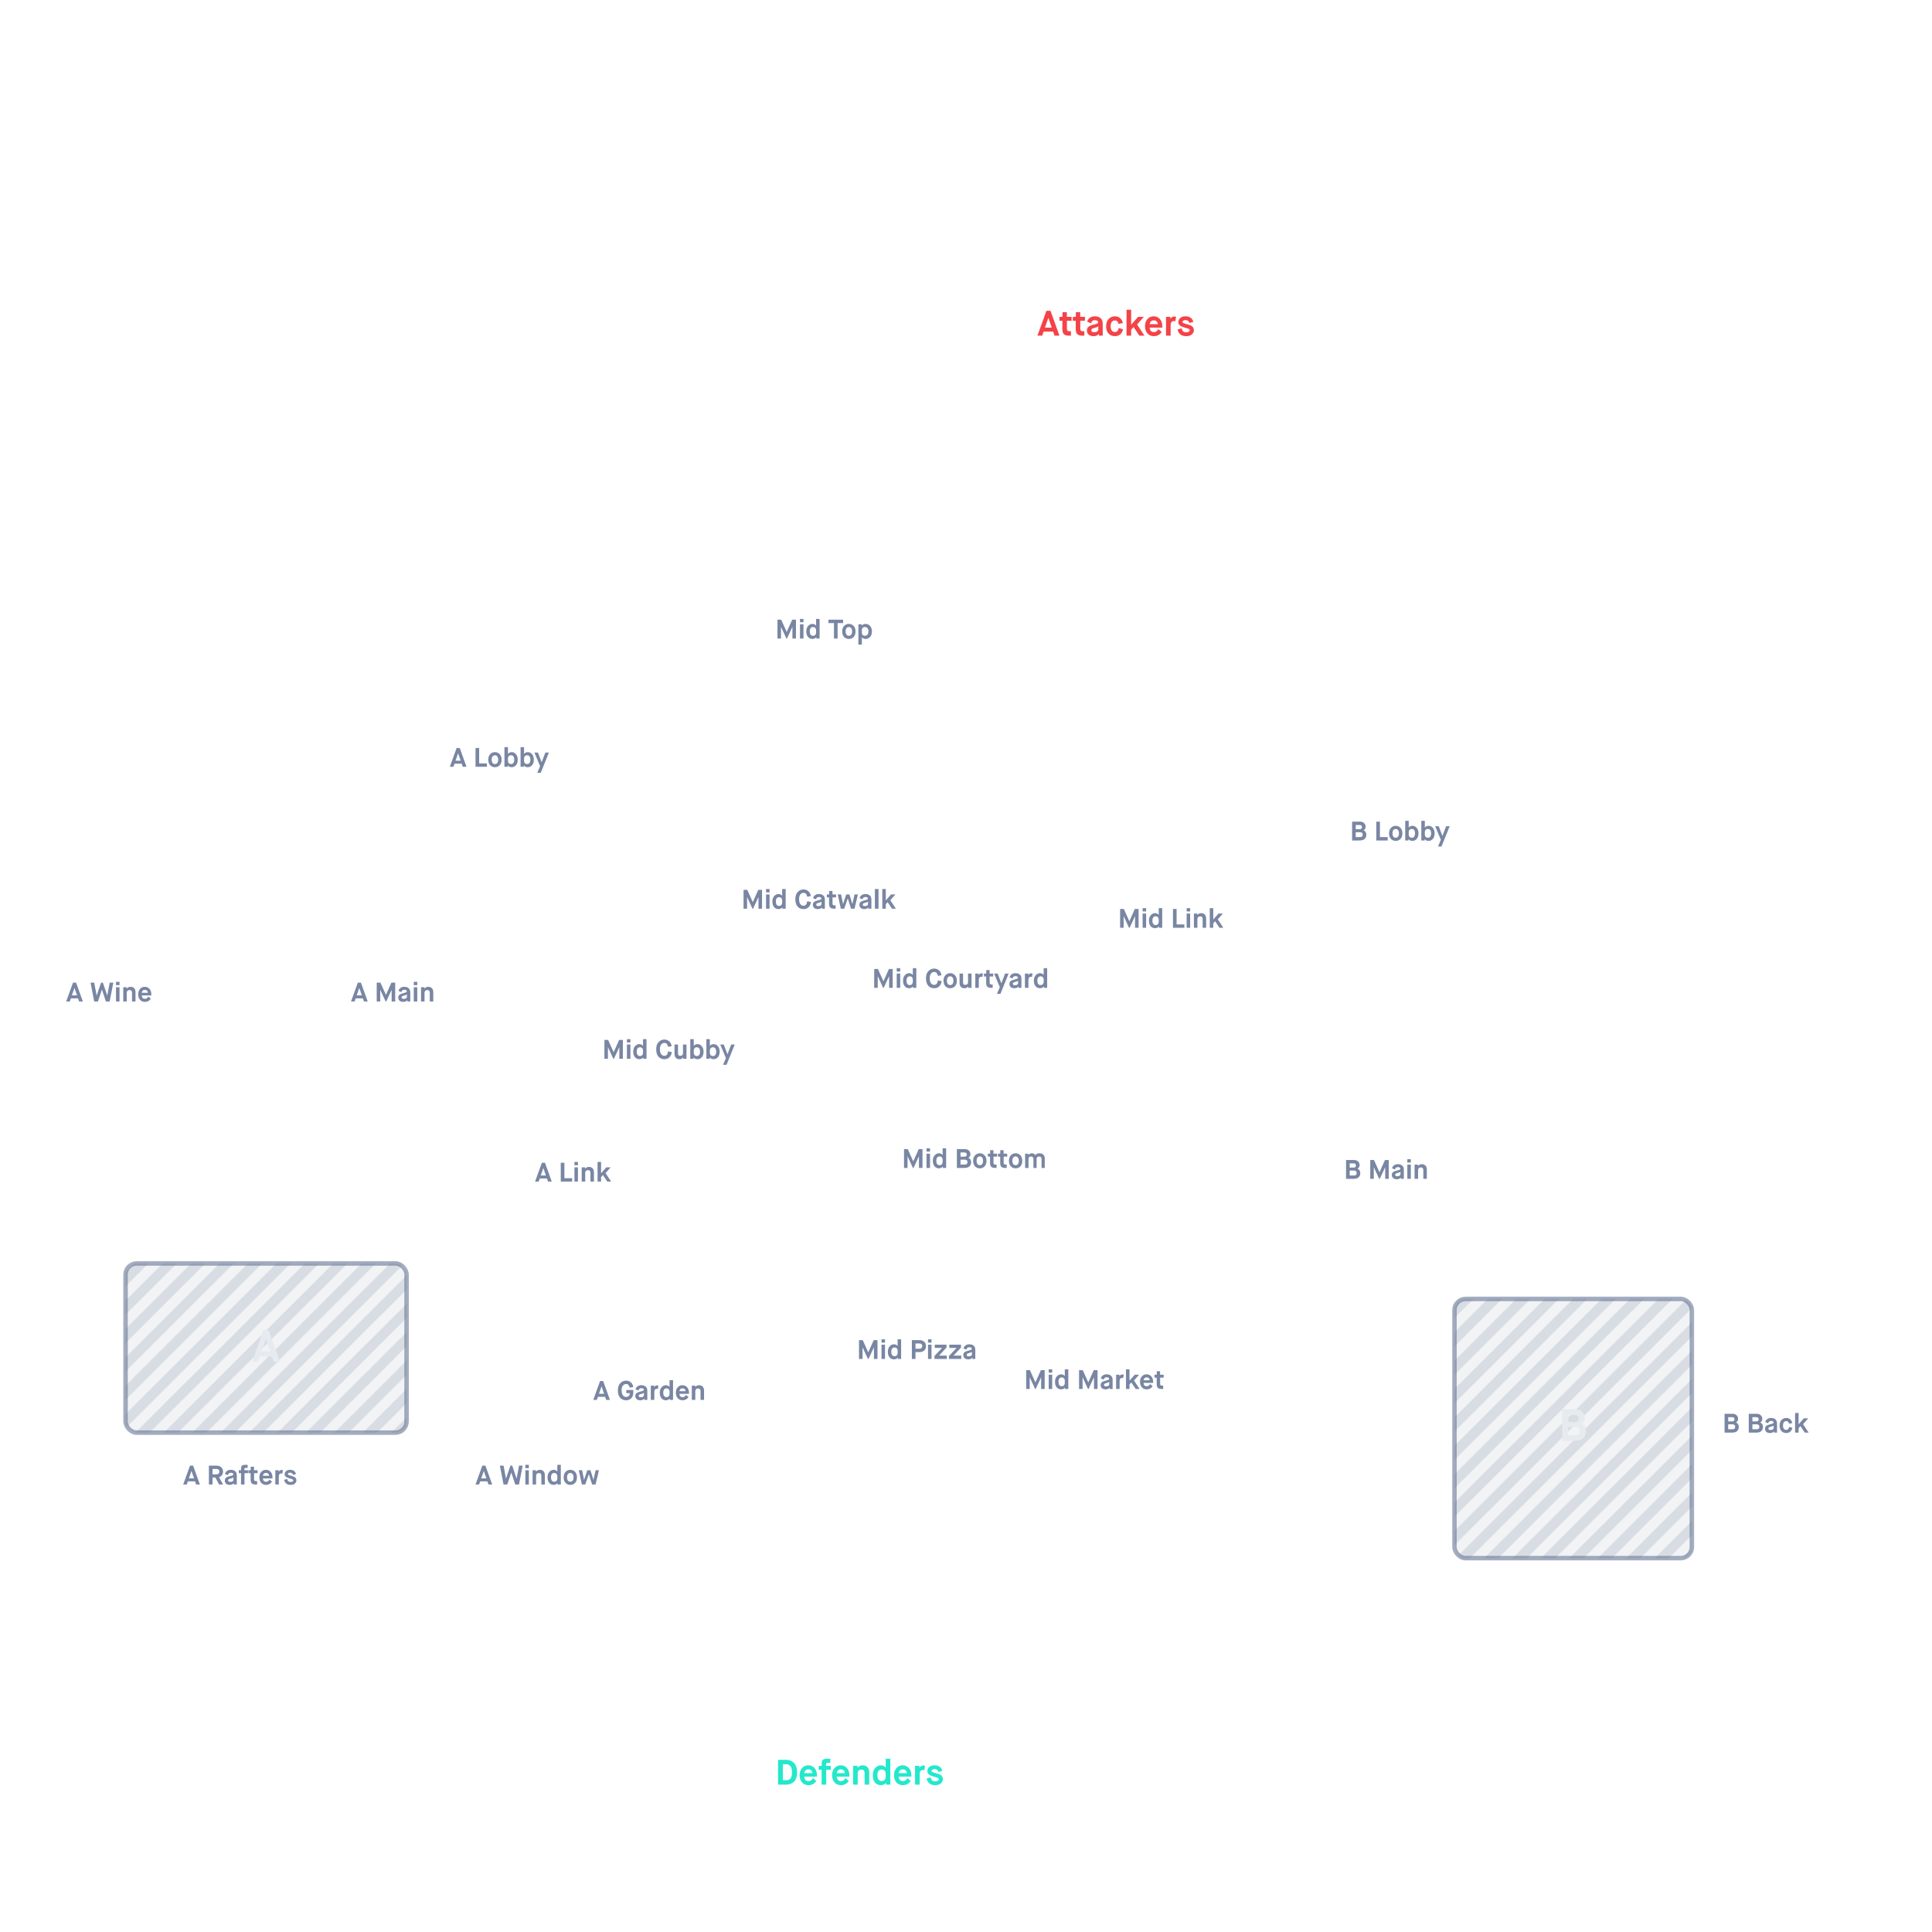 <svg width="708" height="708" viewBox="0 0 708 708" fill="none" xmlns="http://www.w3.org/2000/svg">
<path d="M284.913 234V227.098H286.283L288.285 231.574H288.305L290.306 227.098H291.687V234H290.385V229.76H290.365L288.403 234H288.186L286.224 229.76H286.205V234H284.913ZM293.162 234V228.774H294.444V234H293.162ZM293.162 228.015V226.802H294.444V228.015H293.162ZM299.064 231.86V230.904C299.064 230.588 298.962 230.322 298.758 230.105C298.561 229.888 298.288 229.78 297.94 229.78C297.565 229.78 297.273 229.915 297.062 230.184C296.859 230.454 296.757 230.855 296.757 231.387C296.757 231.913 296.859 232.314 297.062 232.59C297.273 232.86 297.565 232.994 297.94 232.994C298.288 232.994 298.561 232.886 298.758 232.669C298.962 232.445 299.064 232.176 299.064 231.86ZM299.143 234V233.497H299.123C299.09 233.543 299.041 233.602 298.975 233.675C298.916 233.747 298.765 233.846 298.522 233.97C298.285 234.089 298.025 234.148 297.743 234.148C297.053 234.148 296.5 233.898 296.086 233.399C295.679 232.899 295.475 232.229 295.475 231.387C295.475 230.539 295.698 229.869 296.145 229.376C296.592 228.876 297.118 228.626 297.723 228.626C297.999 228.626 298.246 228.682 298.462 228.794C298.686 228.899 298.837 229.004 298.916 229.109L299.044 229.277H299.064V226.802H300.346V234H299.143ZM305.617 234V228.331H303.596V227.098H308.97V228.331H306.948V234H305.617ZM310.205 232.58C310.416 232.856 310.705 232.994 311.073 232.994C311.441 232.994 311.73 232.856 311.941 232.58C312.151 232.298 312.256 231.9 312.256 231.387C312.256 230.874 312.148 230.48 311.931 230.204C311.721 229.921 311.435 229.78 311.073 229.78C310.712 229.78 310.422 229.918 310.205 230.194C309.995 230.47 309.89 230.868 309.89 231.387C309.89 231.906 309.995 232.304 310.205 232.58ZM312.828 233.418C312.368 233.905 311.783 234.148 311.073 234.148C310.363 234.148 309.778 233.905 309.318 233.418C308.858 232.932 308.628 232.255 308.628 231.387C308.628 230.533 308.865 229.859 309.338 229.366C309.811 228.873 310.39 228.626 311.073 228.626C311.757 228.626 312.335 228.873 312.809 229.366C313.282 229.859 313.518 230.533 313.518 231.387C313.518 232.255 313.288 232.932 312.828 233.418ZM315.84 230.845V231.92C315.84 232.222 315.941 232.478 316.145 232.689C316.349 232.892 316.622 232.994 316.964 232.994C317.338 232.994 317.644 232.856 317.881 232.58C318.124 232.304 318.245 231.906 318.245 231.387C318.245 230.868 318.127 230.47 317.89 230.194C317.654 229.918 317.345 229.78 316.964 229.78C316.622 229.78 316.349 229.885 316.145 230.095C315.941 230.299 315.84 230.549 315.84 230.845ZM314.558 236.218V228.774H315.78V229.277H315.8C315.813 229.257 315.83 229.234 315.849 229.208C315.869 229.175 315.918 229.123 315.997 229.05C316.083 228.978 316.175 228.912 316.273 228.853C316.372 228.794 316.503 228.741 316.668 228.695C316.839 228.649 317.019 228.626 317.21 228.626C317.828 228.626 318.367 228.876 318.827 229.376C319.294 229.869 319.527 230.539 319.527 231.387C319.527 232.242 319.304 232.915 318.857 233.408C318.41 233.901 317.867 234.148 317.23 234.148C317.039 234.148 316.862 234.125 316.697 234.079C316.54 234.033 316.411 233.98 316.313 233.921C316.214 233.855 316.129 233.793 316.056 233.734C315.984 233.668 315.932 233.612 315.899 233.566L315.859 233.497H315.84V236.218H314.558Z" fill="#7986A3"/>
<path d="M169.589 281L169.194 279.866H166.562L166.167 281H164.846L167.341 274.098H168.474L170.959 281H169.589ZM167.873 276.07L166.936 278.762H168.82L167.893 276.07H167.873ZM174.261 281V274.098H175.592V279.768H178.442V281H174.261ZM180.508 279.58C180.718 279.856 181.007 279.994 181.376 279.994C181.744 279.994 182.033 279.856 182.243 279.58C182.454 279.298 182.559 278.9 182.559 278.387C182.559 277.874 182.45 277.48 182.233 277.204C182.023 276.921 181.737 276.78 181.376 276.78C181.014 276.78 180.725 276.918 180.508 277.194C180.298 277.47 180.192 277.868 180.192 278.387C180.192 278.906 180.298 279.304 180.508 279.58ZM183.131 280.418C182.67 280.905 182.085 281.148 181.376 281.148C180.666 281.148 180.081 280.905 179.62 280.418C179.16 279.932 178.93 279.255 178.93 278.387C178.93 277.533 179.167 276.859 179.64 276.366C180.113 275.873 180.692 275.626 181.376 275.626C182.059 275.626 182.638 275.873 183.111 276.366C183.584 276.859 183.821 277.533 183.821 278.387C183.821 279.255 183.591 279.932 183.131 280.418ZM186.142 277.904V278.86C186.142 279.176 186.24 279.445 186.438 279.669C186.641 279.886 186.918 279.994 187.266 279.994C187.641 279.994 187.93 279.86 188.134 279.59C188.344 279.314 188.449 278.913 188.449 278.387C188.449 277.855 188.344 277.454 188.134 277.184C187.93 276.915 187.641 276.78 187.266 276.78C186.918 276.78 186.641 276.888 186.438 277.105C186.24 277.322 186.142 277.588 186.142 277.904ZM184.86 281V273.802H186.142V276.277H186.162C186.175 276.257 186.191 276.234 186.211 276.208C186.231 276.175 186.28 276.123 186.359 276.05C186.444 275.978 186.533 275.912 186.625 275.853C186.724 275.794 186.849 275.741 187 275.695C187.157 275.649 187.322 275.626 187.493 275.626C188.137 275.626 188.669 275.883 189.09 276.395C189.517 276.902 189.731 277.565 189.731 278.387C189.731 279.229 189.524 279.899 189.11 280.399C188.702 280.898 188.153 281.148 187.463 281.148C187.18 281.148 186.924 281.095 186.694 280.99C186.464 280.878 186.306 280.77 186.221 280.665L186.083 280.497H186.063V281H184.86ZM192.044 277.904V278.86C192.044 279.176 192.143 279.445 192.34 279.669C192.544 279.886 192.82 279.994 193.168 279.994C193.543 279.994 193.832 279.86 194.036 279.59C194.246 279.314 194.352 278.913 194.352 278.387C194.352 277.855 194.246 277.454 194.036 277.184C193.832 276.915 193.543 276.78 193.168 276.78C192.82 276.78 192.544 276.888 192.34 277.105C192.143 277.322 192.044 277.588 192.044 277.904ZM190.763 281V273.802H192.044V276.277H192.064C192.077 276.257 192.094 276.234 192.113 276.208C192.133 276.175 192.182 276.123 192.261 276.05C192.347 275.978 192.435 275.912 192.527 275.853C192.626 275.794 192.751 275.741 192.902 275.695C193.06 275.649 193.224 275.626 193.395 275.626C194.039 275.626 194.572 275.883 194.992 276.395C195.42 276.902 195.633 277.565 195.633 278.387C195.633 279.229 195.426 279.899 195.012 280.399C194.605 280.898 194.056 281.148 193.366 281.148C193.083 281.148 192.827 281.095 192.597 280.99C192.366 280.878 192.209 280.77 192.123 280.665L191.985 280.497H191.965V281H190.763ZM196.877 283.218L197.922 280.744L195.832 275.774H197.133L198.484 279.314H198.504L199.854 275.774H201.156L198.149 283.218H196.877Z" fill="#7986A3"/>
<path d="M133.376 367L132.982 365.866H130.349L129.955 367H128.634L131.128 360.098H132.262L134.747 367H133.376ZM131.661 362.07L130.724 364.762H132.607L131.68 362.07H131.661ZM138.049 367V360.098H139.419L141.421 364.574H141.44L143.442 360.098H144.822V367H143.521V362.76H143.501L141.539 367H141.322L139.36 362.76H139.34V367H138.049ZM149.276 367V366.497H149.256C149.243 366.517 149.227 366.543 149.207 366.576C149.187 366.602 149.138 366.652 149.059 366.724C148.98 366.796 148.891 366.862 148.793 366.921C148.694 366.98 148.559 367.033 148.389 367.079C148.218 367.125 148.034 367.148 147.836 367.148C147.205 367.148 146.732 367 146.417 366.704C146.108 366.402 145.953 366.034 145.953 365.6C145.953 365.146 146.088 364.801 146.357 364.565C146.627 364.328 147.084 364.131 147.728 363.973C148.326 363.828 148.701 363.713 148.852 363.628C149.003 363.542 149.079 363.421 149.079 363.263C149.079 363.105 149.003 362.974 148.852 362.869C148.707 362.764 148.487 362.711 148.191 362.711C147.843 362.711 147.593 362.79 147.442 362.948C147.291 363.099 147.172 363.306 147.087 363.569L146.022 363.125C146.147 362.685 146.39 362.326 146.752 362.05C147.113 361.768 147.587 361.626 148.172 361.626C148.809 361.626 149.332 361.794 149.739 362.129C150.147 362.464 150.351 362.984 150.351 363.687V367H149.276ZM147.984 364.86C147.656 364.939 147.439 365.035 147.333 365.146C147.235 365.252 147.186 365.373 147.186 365.511C147.186 365.866 147.442 366.044 147.955 366.044C148.342 366.044 148.632 365.971 148.822 365.827C149.02 365.675 149.118 365.491 149.118 365.275V364.367H149.098C149.072 364.42 149.043 364.463 149.01 364.496C148.983 364.522 148.885 364.571 148.714 364.643C148.543 364.709 148.3 364.782 147.984 364.86ZM151.633 367V361.774H152.914V367H151.633ZM151.633 361.015V359.802H152.914V361.015H151.633ZM154.29 367V361.774H155.523V362.277H155.542C155.687 362.093 155.884 361.939 156.134 361.814C156.384 361.689 156.647 361.626 156.923 361.626C157.501 361.626 157.955 361.801 158.283 362.149C158.612 362.491 158.776 362.967 158.776 363.579V367H157.495V363.894C157.495 363.533 157.426 363.263 157.288 363.086C157.15 362.902 156.913 362.81 156.578 362.81C156.262 362.81 156.016 362.902 155.838 363.086C155.661 363.263 155.572 363.503 155.572 363.805V367H154.29Z" fill="#7986A3"/>
<path d="M71.878 544L71.484 542.866H68.851L68.457 544H67.135L69.63 537.098H70.764L73.249 544H71.878ZM70.162 539.07L69.226 541.762H71.109L70.182 539.07H70.162ZM76.551 544V537.098H79.351C80.061 537.098 80.633 537.299 81.066 537.7C81.507 538.094 81.727 538.626 81.727 539.297C81.727 539.796 81.596 540.22 81.333 540.569C81.076 540.917 80.721 541.164 80.268 541.308L81.737 544H80.297L78.907 541.436H77.882V544H76.551ZM77.882 540.283H79.242C79.998 540.283 80.376 539.954 80.376 539.297C80.376 538.633 79.998 538.301 79.242 538.301H77.882V540.283ZM85.698 544V543.497H85.678C85.665 543.517 85.649 543.543 85.629 543.576C85.609 543.602 85.56 543.652 85.481 543.724C85.402 543.796 85.314 543.862 85.215 543.921C85.116 543.98 84.981 544.033 84.811 544.079C84.64 544.125 84.456 544.148 84.258 544.148C83.627 544.148 83.154 544 82.839 543.704C82.53 543.402 82.375 543.034 82.375 542.6C82.375 542.146 82.51 541.801 82.779 541.565C83.049 541.328 83.506 541.131 84.15 540.973C84.748 540.828 85.123 540.713 85.274 540.628C85.425 540.542 85.501 540.421 85.501 540.263C85.501 540.105 85.425 539.974 85.274 539.869C85.129 539.764 84.909 539.711 84.613 539.711C84.265 539.711 84.015 539.79 83.864 539.948C83.713 540.099 83.595 540.306 83.509 540.569L82.444 540.125C82.569 539.685 82.812 539.326 83.174 539.05C83.535 538.768 84.009 538.626 84.594 538.626C85.231 538.626 85.754 538.794 86.161 539.129C86.569 539.464 86.773 539.984 86.773 540.687V544H85.698ZM84.406 541.86C84.078 541.939 83.861 542.035 83.756 542.146C83.657 542.252 83.608 542.373 83.608 542.511C83.608 542.866 83.864 543.044 84.377 543.044C84.765 543.044 85.054 542.971 85.245 542.827C85.442 542.675 85.54 542.491 85.54 542.275V541.367H85.52C85.494 541.42 85.465 541.463 85.432 541.496C85.406 541.522 85.307 541.571 85.136 541.643C84.965 541.709 84.722 541.782 84.406 541.86ZM88.321 544V539.859H87.512V538.774H88.35V538.035C88.35 537.588 88.466 537.272 88.696 537.088C88.932 536.898 89.274 536.802 89.721 536.802H90.746V537.936H89.987C89.829 537.936 89.718 537.969 89.652 538.035C89.593 538.094 89.563 538.199 89.563 538.35V538.774H90.885V539.859H89.603V544H88.321ZM91.845 542.136V539.859H91.037V538.774H91.875V537.492H93.087V538.774H94.409V539.859H93.107V542.018C93.107 542.294 93.153 542.488 93.245 542.6C93.337 542.712 93.525 542.768 93.807 542.768H94.231V544H93.689C92.986 544 92.502 543.852 92.24 543.556C91.977 543.261 91.845 542.787 91.845 542.136ZM98.784 542.196L99.681 542.984C99.148 543.76 98.429 544.148 97.522 544.148C96.792 544.148 96.197 543.898 95.737 543.399C95.277 542.892 95.047 542.222 95.047 541.387C95.047 540.552 95.273 539.885 95.727 539.386C96.187 538.879 96.766 538.626 97.462 538.626C98.159 538.626 98.731 538.879 99.178 539.386C99.632 539.885 99.858 540.552 99.858 541.387V541.772H96.348C96.368 542.173 96.476 542.482 96.674 542.698C96.877 542.909 97.153 543.014 97.502 543.014C97.798 543.014 98.041 542.942 98.231 542.797C98.429 542.646 98.613 542.445 98.784 542.196ZM96.348 540.815H98.616C98.583 540.48 98.468 540.22 98.271 540.036C98.074 539.846 97.804 539.75 97.462 539.75C97.147 539.75 96.887 539.852 96.683 540.056C96.486 540.26 96.375 540.513 96.348 540.815ZM100.89 544V538.774H102.103V539.326H102.122C102.221 539.129 102.366 538.971 102.556 538.853C102.753 538.735 102.967 538.676 103.197 538.676C103.361 538.676 103.519 538.709 103.67 538.774L103.473 540.017C103.329 539.964 103.194 539.938 103.069 539.938C102.471 539.938 102.172 540.335 102.172 541.131V544H100.89ZM104.116 542.275L105.27 541.979C105.362 542.708 105.753 543.073 106.443 543.073C106.758 543.073 107.008 543.024 107.192 542.925C107.383 542.82 107.478 542.675 107.478 542.491C107.478 542.34 107.406 542.229 107.261 542.156C107.117 542.077 106.814 541.972 106.354 541.841C106.229 541.808 106.134 541.782 106.068 541.762C105.463 541.591 105.02 541.39 104.737 541.16C104.454 540.924 104.313 540.611 104.313 540.224C104.313 539.79 104.487 539.415 104.836 539.1C105.191 538.784 105.674 538.626 106.285 538.626C107.455 538.626 108.188 539.139 108.484 540.164L107.419 540.49C107.327 540.24 107.196 540.043 107.025 539.898C106.86 539.754 106.617 539.681 106.295 539.681C106.045 539.681 105.845 539.731 105.694 539.829C105.549 539.921 105.477 540.033 105.477 540.164C105.477 540.309 105.562 540.424 105.733 540.51C105.91 540.588 106.348 540.727 107.044 540.924C107.656 541.088 108.07 541.298 108.287 541.555C108.51 541.805 108.622 542.127 108.622 542.521C108.622 542.942 108.438 543.32 108.07 543.655C107.708 543.984 107.182 544.148 106.492 544.148C105.769 544.148 105.21 543.967 104.816 543.606C104.428 543.237 104.195 542.794 104.116 542.275Z" fill="#7986A3"/>
<path d="M179 544L178.606 542.866H175.973L175.579 544H174.258L176.752 537.098H177.886L180.371 544H179ZM177.285 539.07L176.348 541.762H178.231L177.305 539.07H177.285ZM184.521 544L183.18 537.098H184.531L185.418 541.791H185.448L187.035 537.098H187.706L189.293 541.791H189.323L190.21 537.098H191.531L190.19 544H188.81L187.39 539.711H187.331L185.901 544H184.521ZM192.52 544V538.774H193.801V544H192.52ZM192.52 538.015V536.802H193.801V538.015H192.52ZM195.177 544V538.774H196.41V539.277H196.429C196.574 539.093 196.771 538.939 197.021 538.814C197.271 538.689 197.534 538.626 197.81 538.626C198.388 538.626 198.842 538.801 199.17 539.149C199.499 539.491 199.663 539.967 199.663 540.579V544H198.382V540.894C198.382 540.533 198.313 540.263 198.174 540.086C198.036 539.902 197.8 539.81 197.465 539.81C197.149 539.81 196.903 539.902 196.725 540.086C196.548 540.263 196.459 540.503 196.459 540.805V544H195.177ZM204.237 541.86V540.904C204.237 540.588 204.135 540.322 203.931 540.105C203.734 539.888 203.461 539.78 203.113 539.78C202.738 539.78 202.446 539.915 202.235 540.184C202.031 540.454 201.93 540.855 201.93 541.387C201.93 541.913 202.031 542.314 202.235 542.59C202.446 542.86 202.738 542.994 203.113 542.994C203.461 542.994 203.734 542.886 203.931 542.669C204.135 542.445 204.237 542.176 204.237 541.86ZM204.316 544V543.497H204.296C204.263 543.543 204.214 543.602 204.148 543.675C204.089 543.747 203.938 543.846 203.695 543.97C203.458 544.089 203.198 544.148 202.916 544.148C202.225 544.148 201.673 543.898 201.259 543.399C200.852 542.899 200.648 542.229 200.648 541.387C200.648 540.539 200.871 539.869 201.318 539.376C201.765 538.876 202.291 538.626 202.896 538.626C203.172 538.626 203.418 538.682 203.635 538.794C203.859 538.899 204.01 539.004 204.089 539.109L204.217 539.277H204.237V536.802H205.519V544H204.316ZM208.128 542.58C208.338 542.856 208.627 542.994 208.996 542.994C209.364 542.994 209.653 542.856 209.863 542.58C210.074 542.298 210.179 541.9 210.179 541.387C210.179 540.874 210.07 540.48 209.853 540.204C209.643 539.921 209.357 539.78 208.996 539.78C208.634 539.78 208.345 539.918 208.128 540.194C207.917 540.47 207.812 540.868 207.812 541.387C207.812 541.906 207.917 542.304 208.128 542.58ZM210.751 543.418C210.29 543.905 209.705 544.148 208.996 544.148C208.286 544.148 207.701 543.905 207.24 543.418C206.78 542.932 206.55 542.255 206.55 541.387C206.55 540.533 206.787 539.859 207.26 539.366C207.733 538.873 208.312 538.626 208.996 538.626C209.679 538.626 210.258 538.873 210.731 539.366C211.204 539.859 211.441 540.533 211.441 541.387C211.441 542.255 211.211 542.932 210.751 543.418ZM213.239 544L212.086 538.774H213.338L214.028 542.265H214.058L215.221 538.774H216.385L217.459 542.255H217.479L218.268 538.774H219.5L218.248 544H216.986L215.793 540.243H215.773L214.482 544H213.239Z" fill="#7986A3"/>
<path d="M222.148 513L221.753 511.866H219.121L218.726 513H217.405L219.9 506.098H221.034L223.518 513H222.148ZM220.432 508.07L219.495 510.762H221.379L220.452 508.07H220.432ZM229.423 513.148C228.536 513.148 227.813 512.842 227.254 512.231C226.702 511.613 226.426 510.683 226.426 509.441C226.426 508.349 226.718 507.495 227.303 506.877C227.895 506.259 228.598 505.95 229.413 505.95C230.11 505.95 230.702 506.161 231.188 506.581C231.681 507.002 231.977 507.574 232.075 508.297L230.744 508.514C230.58 507.626 230.14 507.183 229.423 507.183C228.97 507.183 228.585 507.38 228.27 507.774C227.954 508.169 227.796 508.724 227.796 509.441C227.796 510.282 227.947 510.906 228.25 511.314C228.559 511.715 228.95 511.915 229.423 511.915C229.85 511.915 230.186 511.794 230.429 511.551C230.679 511.307 230.804 510.966 230.804 510.525H229.522V509.391H232.075V510.308C232.075 511.182 231.829 511.876 231.336 512.389C230.843 512.895 230.205 513.148 229.423 513.148ZM236.141 513V512.497H236.121C236.108 512.517 236.092 512.543 236.072 512.576C236.052 512.602 236.003 512.652 235.924 512.724C235.845 512.796 235.756 512.862 235.658 512.921C235.559 512.98 235.424 513.033 235.254 513.079C235.083 513.125 234.899 513.148 234.701 513.148C234.07 513.148 233.597 513 233.282 512.704C232.973 512.402 232.818 512.034 232.818 511.6C232.818 511.146 232.953 510.801 233.222 510.565C233.492 510.328 233.949 510.131 234.593 509.973C235.191 509.828 235.566 509.713 235.717 509.628C235.868 509.542 235.944 509.421 235.944 509.263C235.944 509.105 235.868 508.974 235.717 508.869C235.572 508.764 235.352 508.711 235.056 508.711C234.708 508.711 234.458 508.79 234.307 508.948C234.156 509.099 234.037 509.306 233.952 509.569L232.887 509.125C233.012 508.685 233.255 508.326 233.617 508.05C233.978 507.768 234.452 507.626 235.037 507.626C235.674 507.626 236.197 507.794 236.604 508.129C237.012 508.464 237.216 508.984 237.216 509.687V513H236.141ZM234.849 510.86C234.521 510.939 234.304 511.035 234.199 511.146C234.1 511.252 234.051 511.373 234.051 511.511C234.051 511.866 234.307 512.044 234.82 512.044C235.208 512.044 235.497 511.971 235.687 511.827C235.885 511.675 235.983 511.491 235.983 511.275V510.367H235.963C235.937 510.42 235.908 510.463 235.875 510.496C235.848 510.522 235.75 510.571 235.579 510.643C235.408 510.709 235.165 510.782 234.849 510.86ZM238.498 513V507.774H239.71V508.326H239.73C239.829 508.129 239.973 507.971 240.164 507.853C240.361 507.735 240.575 507.676 240.805 507.676C240.969 507.676 241.127 507.709 241.278 507.774L241.081 509.017C240.936 508.964 240.802 508.938 240.677 508.938C240.078 508.938 239.779 509.335 239.779 510.131V513H238.498ZM245.362 510.86V509.904C245.362 509.588 245.26 509.322 245.056 509.105C244.859 508.888 244.586 508.78 244.238 508.78C243.863 508.78 243.571 508.915 243.36 509.184C243.157 509.454 243.055 509.855 243.055 510.387C243.055 510.913 243.157 511.314 243.36 511.59C243.571 511.86 243.863 511.994 244.238 511.994C244.586 511.994 244.859 511.886 245.056 511.669C245.26 511.445 245.362 511.176 245.362 510.86ZM245.441 513V512.497H245.421C245.388 512.543 245.339 512.602 245.273 512.675C245.214 512.747 245.063 512.846 244.82 512.97C244.583 513.089 244.323 513.148 244.041 513.148C243.351 513.148 242.798 512.898 242.384 512.399C241.977 511.899 241.773 511.229 241.773 510.387C241.773 509.539 241.996 508.869 242.443 508.376C242.89 507.876 243.416 507.626 244.021 507.626C244.297 507.626 244.544 507.682 244.761 507.794C244.984 507.899 245.135 508.004 245.214 508.109L245.342 508.277H245.362V505.802H246.644V513H245.441ZM251.412 511.196L252.31 511.984C251.777 512.76 251.057 513.148 250.15 513.148C249.421 513.148 248.826 512.898 248.366 512.399C247.905 511.892 247.675 511.222 247.675 510.387C247.675 509.552 247.902 508.885 248.356 508.386C248.816 507.879 249.394 507.626 250.091 507.626C250.788 507.626 251.36 507.879 251.807 508.386C252.26 508.885 252.487 509.552 252.487 510.387V510.772H248.977C248.997 511.173 249.105 511.482 249.302 511.698C249.506 511.909 249.782 512.014 250.131 512.014C250.426 512.014 250.67 511.942 250.86 511.797C251.057 511.646 251.241 511.445 251.412 511.196ZM248.977 509.815H251.245C251.212 509.48 251.097 509.22 250.9 509.036C250.702 508.846 250.433 508.75 250.091 508.75C249.776 508.75 249.516 508.852 249.312 509.056C249.115 509.26 249.003 509.513 248.977 509.815ZM253.519 513V507.774H254.751V508.277H254.771C254.915 508.093 255.113 507.939 255.362 507.814C255.612 507.689 255.875 507.626 256.151 507.626C256.73 507.626 257.183 507.801 257.512 508.149C257.841 508.491 258.005 508.967 258.005 509.579V513H256.723V509.894C256.723 509.533 256.654 509.263 256.516 509.086C256.378 508.902 256.141 508.81 255.806 508.81C255.491 508.81 255.244 508.902 255.067 509.086C254.889 509.263 254.8 509.503 254.8 509.805V513H253.519Z" fill="#7986A3"/>
<path d="M221.49 388V381.098H222.861L224.863 385.574H224.882L226.884 381.098H228.264V388H226.963V383.76H226.943L224.981 388H224.764L222.802 383.76H222.782V388H221.49ZM229.74 388V382.774H231.022V388H229.74ZM229.74 382.015V380.802H231.022V382.015H229.74ZM235.642 385.86V384.904C235.642 384.588 235.54 384.322 235.336 384.105C235.139 383.888 234.866 383.78 234.517 383.78C234.143 383.78 233.85 383.915 233.64 384.184C233.436 384.454 233.334 384.855 233.334 385.387C233.334 385.913 233.436 386.314 233.64 386.59C233.85 386.86 234.143 386.994 234.517 386.994C234.866 386.994 235.139 386.886 235.336 386.669C235.54 386.445 235.642 386.176 235.642 385.86ZM235.72 388V387.497H235.701C235.668 387.543 235.619 387.602 235.553 387.675C235.494 387.747 235.342 387.846 235.099 387.97C234.863 388.089 234.603 388.148 234.32 388.148C233.63 388.148 233.078 387.898 232.664 387.399C232.256 386.899 232.053 386.229 232.053 385.387C232.053 384.539 232.276 383.869 232.723 383.376C233.17 382.876 233.696 382.626 234.301 382.626C234.577 382.626 234.823 382.682 235.04 382.794C235.264 382.899 235.415 383.004 235.494 383.109L235.622 383.277H235.642V380.802H236.923V388H235.72ZM244.817 385.259L246.198 385.565C246.086 386.367 245.794 386.998 245.32 387.458C244.847 387.918 244.229 388.148 243.467 388.148C242.579 388.148 241.856 387.842 241.297 387.231C240.745 386.613 240.469 385.683 240.469 384.441C240.469 383.349 240.762 382.495 241.347 381.877C241.938 381.259 242.642 380.95 243.457 380.95C244.167 380.95 244.768 381.174 245.261 381.621C245.761 382.061 246.05 382.656 246.129 383.405L244.808 383.612C244.748 383.192 244.61 382.85 244.393 382.587C244.177 382.317 243.868 382.183 243.467 382.183C243.013 382.183 242.629 382.38 242.313 382.774C241.998 383.169 241.84 383.724 241.84 384.441C241.84 385.282 241.991 385.906 242.293 386.314C242.602 386.715 242.993 386.915 243.467 386.915C244.242 386.915 244.693 386.363 244.817 385.259ZM247.186 386.146V382.774H248.468V386.008C248.468 386.337 248.531 386.57 248.655 386.708C248.78 386.846 248.981 386.915 249.257 386.915C249.566 386.915 249.816 386.837 250.006 386.679C250.197 386.514 250.292 386.258 250.292 385.91V382.774H251.574V388H250.351V387.497H250.332C250.01 387.931 249.556 388.148 248.971 388.148C248.366 388.148 247.916 387.967 247.62 387.606C247.331 387.244 247.186 386.758 247.186 386.146ZM254.237 384.904V385.86C254.237 386.176 254.336 386.445 254.533 386.669C254.737 386.886 255.013 386.994 255.361 386.994C255.736 386.994 256.025 386.86 256.229 386.59C256.439 386.314 256.544 385.913 256.544 385.387C256.544 384.855 256.439 384.454 256.229 384.184C256.025 383.915 255.736 383.78 255.361 383.78C255.013 383.78 254.737 383.888 254.533 384.105C254.336 384.322 254.237 384.588 254.237 384.904ZM252.955 388V380.802H254.237V383.277H254.257C254.27 383.257 254.286 383.234 254.306 383.208C254.326 383.175 254.375 383.123 254.454 383.05C254.539 382.978 254.628 382.912 254.72 382.853C254.819 382.794 254.944 382.741 255.095 382.695C255.253 382.649 255.417 382.626 255.588 382.626C256.232 382.626 256.764 382.883 257.185 383.395C257.612 383.902 257.826 384.565 257.826 385.387C257.826 386.229 257.619 386.899 257.205 387.399C256.797 387.898 256.248 388.148 255.558 388.148C255.276 388.148 255.019 388.095 254.789 387.99C254.559 387.878 254.401 387.77 254.316 387.665L254.178 387.497H254.158V388H252.955ZM260.139 384.904V385.86C260.139 386.176 260.238 386.445 260.435 386.669C260.639 386.886 260.915 386.994 261.263 386.994C261.638 386.994 261.927 386.86 262.131 386.59C262.341 386.314 262.447 385.913 262.447 385.387C262.447 384.855 262.341 384.454 262.131 384.184C261.927 383.915 261.638 383.78 261.263 383.78C260.915 383.78 260.639 383.888 260.435 384.105C260.238 384.322 260.139 384.588 260.139 384.904ZM258.858 388V380.802H260.139V383.277H260.159C260.172 383.257 260.189 383.234 260.208 383.208C260.228 383.175 260.277 383.123 260.356 383.05C260.442 382.978 260.531 382.912 260.623 382.853C260.721 382.794 260.846 382.741 260.997 382.695C261.155 382.649 261.319 382.626 261.49 382.626C262.134 382.626 262.667 382.883 263.088 383.395C263.515 383.902 263.728 384.565 263.728 385.387C263.728 386.229 263.521 386.899 263.107 387.399C262.7 387.898 262.151 388.148 261.461 388.148C261.178 388.148 260.922 388.095 260.692 387.99C260.461 387.878 260.304 387.77 260.218 387.665L260.08 387.497H260.061V388H258.858ZM264.972 390.218L266.017 387.744L263.927 382.774H265.228L266.579 386.314H266.599L267.949 382.774H269.251L266.244 390.218H264.972Z" fill="#7986A3"/>
<path d="M272.48 333V326.098H273.851L275.852 330.574H275.872L277.873 326.098H279.254V333H277.952V328.76H277.933L275.97 333H275.754L273.791 328.76H273.772V333H272.48ZM280.73 333V327.774H282.011V333H280.73ZM280.73 327.015V325.802H282.011V327.015H280.73ZM286.631 330.86V329.904C286.631 329.588 286.529 329.322 286.325 329.105C286.128 328.888 285.855 328.78 285.507 328.78C285.132 328.78 284.84 328.915 284.63 329.184C284.426 329.454 284.324 329.855 284.324 330.387C284.324 330.913 284.426 331.314 284.63 331.59C284.84 331.86 285.132 331.994 285.507 331.994C285.855 331.994 286.128 331.886 286.325 331.669C286.529 331.445 286.631 331.176 286.631 330.86ZM286.71 333V332.497H286.69C286.657 332.543 286.608 332.602 286.542 332.675C286.483 332.747 286.332 332.846 286.089 332.97C285.852 333.089 285.593 333.148 285.31 333.148C284.62 333.148 284.068 332.898 283.653 332.399C283.246 331.899 283.042 331.229 283.042 330.387C283.042 329.539 283.266 328.869 283.713 328.376C284.16 327.876 284.685 327.626 285.29 327.626C285.566 327.626 285.813 327.682 286.03 327.794C286.253 327.899 286.404 328.004 286.483 328.109L286.611 328.277H286.631V325.802H287.913V333H286.71ZM295.807 330.259L297.187 330.565C297.076 331.367 296.783 331.998 296.31 332.458C295.837 332.918 295.219 333.148 294.456 333.148C293.569 333.148 292.846 332.842 292.287 332.231C291.735 331.613 291.459 330.683 291.459 329.441C291.459 328.349 291.751 327.495 292.336 326.877C292.928 326.259 293.631 325.95 294.446 325.95C295.156 325.95 295.758 326.174 296.251 326.621C296.75 327.061 297.04 327.656 297.118 328.405L295.797 328.612C295.738 328.192 295.6 327.85 295.383 327.587C295.166 327.317 294.857 327.183 294.456 327.183C294.003 327.183 293.618 327.38 293.303 327.774C292.987 328.169 292.829 328.724 292.829 329.441C292.829 330.282 292.981 330.906 293.283 331.314C293.592 331.715 293.983 331.915 294.456 331.915C295.232 331.915 295.682 331.363 295.807 330.259ZM301.203 333V332.497H301.183C301.17 332.517 301.154 332.543 301.134 332.576C301.114 332.602 301.065 332.652 300.986 332.724C300.907 332.796 300.818 332.862 300.72 332.921C300.621 332.98 300.486 333.033 300.316 333.079C300.145 333.125 299.961 333.148 299.763 333.148C299.132 333.148 298.659 333 298.344 332.704C298.035 332.402 297.88 332.034 297.88 331.6C297.88 331.146 298.015 330.801 298.284 330.565C298.554 330.328 299.011 330.131 299.655 329.973C300.253 329.828 300.628 329.713 300.779 329.628C300.93 329.542 301.006 329.421 301.006 329.263C301.006 329.105 300.93 328.974 300.779 328.869C300.634 328.764 300.414 328.711 300.118 328.711C299.77 328.711 299.52 328.79 299.369 328.948C299.218 329.099 299.099 329.306 299.014 329.569L297.949 329.125C298.074 328.685 298.317 328.326 298.679 328.05C299.04 327.768 299.514 327.626 300.099 327.626C300.736 327.626 301.259 327.794 301.666 328.129C302.074 328.464 302.278 328.984 302.278 329.687V333H301.203ZM299.911 330.86C299.583 330.939 299.366 331.035 299.261 331.146C299.162 331.252 299.113 331.373 299.113 331.511C299.113 331.866 299.369 332.044 299.882 332.044C300.27 332.044 300.559 331.971 300.749 331.827C300.947 331.675 301.045 331.491 301.045 331.275V330.367H301.025C300.999 330.42 300.97 330.463 300.937 330.496C300.91 330.522 300.812 330.571 300.641 330.643C300.47 330.709 300.227 330.782 299.911 330.86ZM303.826 331.136V328.859H303.017V327.774H303.855V326.492H305.068V327.774H306.389V328.859H305.088V331.018C305.088 331.294 305.134 331.488 305.226 331.6C305.318 331.712 305.505 331.768 305.788 331.768H306.212V333H305.67C304.966 333 304.483 332.852 304.22 332.556C303.957 332.261 303.826 331.787 303.826 331.136ZM308.132 333L306.978 327.774H308.23L308.921 331.265H308.95L310.114 327.774H311.277L312.352 331.255H312.372L313.16 327.774H314.393L313.141 333H311.879L310.686 329.243H310.666L309.374 333H308.132ZM318.256 333V332.497H318.236C318.223 332.517 318.206 332.543 318.187 332.576C318.167 332.602 318.118 332.652 318.039 332.724C317.96 332.796 317.871 332.862 317.772 332.921C317.674 332.98 317.539 333.033 317.368 333.079C317.197 333.125 317.013 333.148 316.816 333.148C316.185 333.148 315.712 333 315.396 332.704C315.087 332.402 314.933 332.034 314.933 331.6C314.933 331.146 315.068 330.801 315.337 330.565C315.607 330.328 316.063 330.131 316.708 329.973C317.306 329.828 317.68 329.713 317.832 329.628C317.983 329.542 318.058 329.421 318.058 329.263C318.058 329.105 317.983 328.974 317.832 328.869C317.687 328.764 317.467 328.711 317.171 328.711C316.823 328.711 316.573 328.79 316.422 328.948C316.27 329.099 316.152 329.306 316.067 329.569L315.002 329.125C315.127 328.685 315.37 328.326 315.731 328.05C316.093 327.768 316.566 327.626 317.151 327.626C317.789 327.626 318.311 327.794 318.719 328.129C319.127 328.464 319.33 328.984 319.33 329.687V333H318.256ZM316.964 330.86C316.635 330.939 316.418 331.035 316.313 331.146C316.215 331.252 316.165 331.373 316.165 331.511C316.165 331.866 316.422 332.044 316.934 332.044C317.322 332.044 317.611 331.971 317.802 331.827C317.999 331.675 318.098 331.491 318.098 331.275V330.367H318.078C318.052 330.42 318.022 330.463 317.989 330.496C317.963 330.522 317.864 330.571 317.694 330.643C317.523 330.709 317.279 330.782 316.964 330.86ZM320.612 333V325.802H321.943V333H320.612ZM323.328 333V325.802H324.609V329.934H324.629L326.532 327.774H328.139L326.256 329.894L328.307 333H326.887L325.29 330.614H325.27L324.609 331.363V333H323.328Z" fill="#7986A3"/>
<path d="M320.359 362V355.098H321.729L323.731 359.574H323.751L325.752 355.098H327.133V362H325.831V357.76H325.811L323.849 362H323.632L321.67 357.76H321.651V362H320.359ZM328.609 362V356.774H329.89V362H328.609ZM328.609 356.015V354.802H329.89V356.015H328.609ZM334.51 359.86V358.904C334.51 358.588 334.408 358.322 334.204 358.105C334.007 357.888 333.734 357.78 333.386 357.78C333.011 357.78 332.719 357.915 332.508 358.184C332.305 358.454 332.203 358.855 332.203 359.387C332.203 359.913 332.305 360.314 332.508 360.59C332.719 360.86 333.011 360.994 333.386 360.994C333.734 360.994 334.007 360.886 334.204 360.669C334.408 360.445 334.51 360.176 334.51 359.86ZM334.589 362V361.497H334.569C334.536 361.543 334.487 361.602 334.421 361.675C334.362 361.747 334.211 361.846 333.968 361.97C333.731 362.089 333.471 362.148 333.189 362.148C332.499 362.148 331.946 361.898 331.532 361.399C331.125 360.899 330.921 360.229 330.921 359.387C330.921 358.539 331.144 357.869 331.591 357.376C332.038 356.876 332.564 356.626 333.169 356.626C333.445 356.626 333.692 356.682 333.909 356.794C334.132 356.899 334.283 357.004 334.362 357.109L334.49 357.277H334.51V354.802H335.792V362H334.589ZM343.686 359.259L345.066 359.565C344.955 360.367 344.662 360.998 344.189 361.458C343.716 361.918 343.098 362.148 342.335 362.148C341.448 362.148 340.725 361.842 340.166 361.231C339.614 360.613 339.338 359.683 339.338 358.441C339.338 357.349 339.63 356.495 340.215 355.877C340.807 355.259 341.51 354.95 342.325 354.95C343.035 354.95 343.637 355.174 344.13 355.621C344.629 356.061 344.918 356.656 344.997 357.405L343.676 357.612C343.617 357.192 343.479 356.85 343.262 356.587C343.045 356.317 342.736 356.183 342.335 356.183C341.882 356.183 341.497 356.38 341.182 356.774C340.866 357.169 340.708 357.724 340.708 358.441C340.708 359.282 340.859 359.906 341.162 360.314C341.471 360.715 341.862 360.915 342.335 360.915C343.111 360.915 343.561 360.363 343.686 359.259ZM347.337 360.58C347.547 360.856 347.836 360.994 348.204 360.994C348.572 360.994 348.862 360.856 349.072 360.58C349.282 360.298 349.387 359.9 349.387 359.387C349.387 358.874 349.279 358.48 349.062 358.204C348.852 357.921 348.566 357.78 348.204 357.78C347.843 357.78 347.553 357.918 347.337 358.194C347.126 358.47 347.021 358.868 347.021 359.387C347.021 359.906 347.126 360.304 347.337 360.58ZM349.959 361.418C349.499 361.905 348.914 362.148 348.204 362.148C347.494 362.148 346.909 361.905 346.449 361.418C345.989 360.932 345.759 360.255 345.759 359.387C345.759 358.533 345.996 357.859 346.469 357.366C346.942 356.873 347.521 356.626 348.204 356.626C348.888 356.626 349.466 356.873 349.94 357.366C350.413 357.859 350.649 358.533 350.649 359.387C350.649 360.255 350.419 360.932 349.959 361.418ZM351.639 360.146V356.774H352.921V360.008C352.921 360.337 352.984 360.57 353.109 360.708C353.234 360.846 353.434 360.915 353.71 360.915C354.019 360.915 354.269 360.837 354.459 360.679C354.65 360.514 354.745 360.258 354.745 359.91V356.774H356.027V362H354.805V361.497H354.785C354.463 361.931 354.009 362.148 353.424 362.148C352.819 362.148 352.369 361.967 352.073 361.606C351.784 361.244 351.639 360.758 351.639 360.146ZM357.408 362V356.774H358.621V357.326H358.641C358.739 357.129 358.884 356.971 359.075 356.853C359.272 356.735 359.485 356.676 359.716 356.676C359.88 356.676 360.038 356.709 360.189 356.774L359.992 358.017C359.847 357.964 359.712 357.938 359.587 357.938C358.989 357.938 358.69 358.335 358.69 359.131V362H357.408ZM361.391 360.136V357.859H360.583V356.774H361.421V355.492H362.634V356.774H363.955V357.859H362.653V360.018C362.653 360.294 362.699 360.488 362.791 360.6C362.883 360.712 363.071 360.768 363.353 360.768H363.777V362H363.235C362.532 362 362.049 361.852 361.786 361.556C361.523 361.261 361.391 360.787 361.391 360.136ZM365.342 364.218L366.387 361.744L364.297 356.774H365.599L366.949 360.314H366.969L368.32 356.774H369.622L366.614 364.218H365.342ZM373.24 362V361.497H373.221C373.208 361.517 373.191 361.543 373.171 361.576C373.152 361.602 373.102 361.652 373.024 361.724C372.945 361.796 372.856 361.862 372.757 361.921C372.659 361.98 372.524 362.033 372.353 362.079C372.182 362.125 371.998 362.148 371.801 362.148C371.17 362.148 370.697 362 370.381 361.704C370.072 361.402 369.918 361.034 369.918 360.6C369.918 360.146 370.052 359.801 370.322 359.565C370.591 359.328 371.048 359.131 371.692 358.973C372.291 358.828 372.665 358.713 372.817 358.628C372.968 358.542 373.043 358.421 373.043 358.263C373.043 358.105 372.968 357.974 372.817 357.869C372.672 357.764 372.452 357.711 372.156 357.711C371.808 357.711 371.558 357.79 371.407 357.948C371.255 358.099 371.137 358.306 371.052 358.569L369.987 358.125C370.112 357.685 370.355 357.326 370.716 357.05C371.078 356.768 371.551 356.626 372.136 356.626C372.774 356.626 373.296 356.794 373.704 357.129C374.111 357.464 374.315 357.984 374.315 358.687V362H373.24ZM371.949 359.86C371.62 359.939 371.403 360.035 371.298 360.146C371.199 360.252 371.15 360.373 371.15 360.511C371.15 360.866 371.407 361.044 371.919 361.044C372.307 361.044 372.596 360.971 372.787 360.827C372.984 360.675 373.083 360.491 373.083 360.275V359.367H373.063C373.037 359.42 373.007 359.463 372.974 359.496C372.948 359.522 372.849 359.571 372.678 359.643C372.508 359.709 372.264 359.782 371.949 359.86ZM375.597 362V356.774H376.81V357.326H376.83C376.928 357.129 377.073 356.971 377.263 356.853C377.461 356.735 377.674 356.676 377.904 356.676C378.069 356.676 378.226 356.709 378.378 356.774L378.18 358.017C378.036 357.964 377.901 357.938 377.776 357.938C377.178 357.938 376.879 358.335 376.879 359.131V362H375.597ZM382.462 359.86V358.904C382.462 358.588 382.36 358.322 382.156 358.105C381.959 357.888 381.686 357.78 381.337 357.78C380.963 357.78 380.67 357.915 380.46 358.184C380.256 358.454 380.154 358.855 380.154 359.387C380.154 359.913 380.256 360.314 380.46 360.59C380.67 360.86 380.963 360.994 381.337 360.994C381.686 360.994 381.959 360.886 382.156 360.669C382.36 360.445 382.462 360.176 382.462 359.86ZM382.54 362V361.497H382.521C382.488 361.543 382.439 361.602 382.373 361.675C382.314 361.747 382.162 361.846 381.919 361.97C381.683 362.089 381.423 362.148 381.14 362.148C380.45 362.148 379.898 361.898 379.484 361.399C379.076 360.899 378.873 360.229 378.873 359.387C378.873 358.539 379.096 357.869 379.543 357.376C379.99 356.876 380.516 356.626 381.121 356.626C381.397 356.626 381.643 356.682 381.86 356.794C382.084 356.899 382.235 357.004 382.314 357.109L382.442 357.277H382.462V354.802H383.743V362H382.54Z" fill="#7986A3"/>
<path d="M410.473 340V333.098H411.844L413.845 337.574H413.865L415.867 333.098H417.247V340H415.946V335.76H415.926L413.964 340H413.747L411.785 335.76H411.765V340H410.473ZM418.723 340V334.774H420.005V340H418.723ZM418.723 334.015V332.802H420.005V334.015H418.723ZM424.624 337.86V336.904C424.624 336.588 424.523 336.322 424.319 336.105C424.122 335.888 423.849 335.78 423.5 335.78C423.126 335.78 422.833 335.915 422.623 336.184C422.419 336.454 422.317 336.855 422.317 337.387C422.317 337.913 422.419 338.314 422.623 338.59C422.833 338.86 423.126 338.994 423.5 338.994C423.849 338.994 424.122 338.886 424.319 338.669C424.523 338.445 424.624 338.176 424.624 337.86ZM424.703 340V339.497H424.684C424.651 339.543 424.601 339.602 424.536 339.675C424.477 339.747 424.325 339.846 424.082 339.97C423.845 340.089 423.586 340.148 423.303 340.148C422.613 340.148 422.061 339.898 421.647 339.399C421.239 338.899 421.035 338.229 421.035 337.387C421.035 336.539 421.259 335.869 421.706 335.376C422.153 334.876 422.679 334.626 423.283 334.626C423.56 334.626 423.806 334.682 424.023 334.794C424.246 334.899 424.398 335.004 424.477 335.109L424.605 335.277H424.624V332.802H425.906V340H424.703ZM429.847 340V333.098H431.178V338.768H434.027V340H429.847ZM434.861 340V334.774H436.143V340H434.861ZM434.861 334.015V332.802H436.143V334.015H434.861ZM437.518 340V334.774H438.751V335.277H438.771C438.915 335.093 439.112 334.939 439.362 334.814C439.612 334.689 439.875 334.626 440.151 334.626C440.729 334.626 441.183 334.801 441.512 335.149C441.84 335.491 442.005 335.967 442.005 336.579V340H440.723V336.894C440.723 336.533 440.654 336.263 440.516 336.086C440.378 335.902 440.141 335.81 439.806 335.81C439.49 335.81 439.244 335.902 439.066 336.086C438.889 336.263 438.8 336.503 438.8 336.805V340H437.518ZM443.334 340V332.802H444.616V336.934H444.636L446.539 334.774H448.146L446.263 336.894L448.313 340H446.894L445.296 337.614H445.277L444.616 338.363V340H443.334Z" fill="#7986A3"/>
<path d="M495.489 308V301.098H498.418C499.029 301.098 499.519 301.279 499.887 301.64C500.261 301.995 500.449 302.432 500.449 302.952C500.449 303.53 500.199 303.967 499.699 304.263V304.273C499.995 304.398 500.235 304.598 500.419 304.874C500.61 305.144 500.705 305.469 500.705 305.851C500.705 306.508 500.505 307.034 500.104 307.428C499.703 307.809 499.042 308 498.122 308H495.489ZM496.82 306.768H498.427C499.059 306.768 499.374 306.462 499.374 305.851C499.374 305.568 499.289 305.351 499.118 305.2C498.953 305.042 498.727 304.963 498.437 304.963H496.82V306.768ZM496.82 303.879H498.25C498.519 303.879 498.73 303.816 498.881 303.691C499.039 303.56 499.118 303.369 499.118 303.119C499.118 302.856 499.042 302.659 498.891 302.528C498.74 302.396 498.526 302.331 498.25 302.331H496.82V303.879ZM504.357 308V301.098H505.688V306.768H508.538V308H504.357ZM510.604 306.58C510.815 306.856 511.104 306.994 511.472 306.994C511.84 306.994 512.129 306.856 512.34 306.58C512.55 306.298 512.655 305.9 512.655 305.387C512.655 304.874 512.547 304.48 512.33 304.204C512.119 303.921 511.833 303.78 511.472 303.78C511.11 303.78 510.821 303.918 510.604 304.194C510.394 304.47 510.289 304.868 510.289 305.387C510.289 305.906 510.394 306.304 510.604 306.58ZM513.227 307.418C512.767 307.905 512.182 308.148 511.472 308.148C510.762 308.148 510.177 307.905 509.717 307.418C509.257 306.932 509.027 306.255 509.027 305.387C509.027 304.533 509.263 303.859 509.736 303.366C510.21 302.873 510.788 302.626 511.472 302.626C512.155 302.626 512.734 302.873 513.207 303.366C513.68 303.859 513.917 304.533 513.917 305.387C513.917 306.255 513.687 306.932 513.227 307.418ZM516.238 304.904V305.86C516.238 306.176 516.337 306.445 516.534 306.669C516.738 306.886 517.014 306.994 517.362 306.994C517.737 306.994 518.026 306.86 518.23 306.59C518.44 306.314 518.545 305.913 518.545 305.387C518.545 304.855 518.44 304.454 518.23 304.184C518.026 303.915 517.737 303.78 517.362 303.78C517.014 303.78 516.738 303.888 516.534 304.105C516.337 304.322 516.238 304.588 516.238 304.904ZM514.956 308V300.802H516.238V303.277H516.258C516.271 303.257 516.287 303.234 516.307 303.208C516.327 303.175 516.376 303.123 516.455 303.05C516.541 302.978 516.629 302.912 516.721 302.853C516.82 302.794 516.945 302.741 517.096 302.695C517.254 302.649 517.418 302.626 517.589 302.626C518.233 302.626 518.766 302.883 519.186 303.395C519.614 303.902 519.827 304.565 519.827 305.387C519.827 306.229 519.62 306.899 519.206 307.399C518.798 307.898 518.25 308.148 517.559 308.148C517.277 308.148 517.02 308.095 516.79 307.99C516.56 307.878 516.403 307.77 516.317 307.665L516.179 307.497H516.159V308H514.956ZM522.141 304.904V305.86C522.141 306.176 522.239 306.445 522.436 306.669C522.64 306.886 522.916 306.994 523.265 306.994C523.639 306.994 523.929 306.86 524.132 306.59C524.343 306.314 524.448 305.913 524.448 305.387C524.448 304.855 524.343 304.454 524.132 304.184C523.929 303.915 523.639 303.78 523.265 303.78C522.916 303.78 522.64 303.888 522.436 304.105C522.239 304.322 522.141 304.588 522.141 304.904ZM520.859 308V300.802H522.141V303.277H522.16C522.174 303.257 522.19 303.234 522.21 303.208C522.229 303.175 522.279 303.123 522.358 303.05C522.443 302.978 522.532 302.912 522.624 302.853C522.722 302.794 522.847 302.741 522.998 302.695C523.156 302.649 523.321 302.626 523.491 302.626C524.136 302.626 524.668 302.883 525.089 303.395C525.516 303.902 525.73 304.565 525.73 305.387C525.73 306.229 525.523 306.899 525.108 307.399C524.701 307.898 524.152 308.148 523.462 308.148C523.179 308.148 522.923 308.095 522.693 307.99C522.463 307.878 522.305 307.77 522.22 307.665L522.081 307.497H522.062V308H520.859ZM526.973 310.219L528.018 307.744L525.928 302.774H527.229L528.58 306.314H528.6L529.951 302.774H531.252L528.245 310.219H526.973Z" fill="#7986A3"/>
<path d="M493.277 432V425.098H496.205C496.816 425.098 497.306 425.279 497.674 425.64C498.049 425.995 498.236 426.432 498.236 426.952C498.236 427.53 497.987 427.967 497.487 428.263V428.273C497.783 428.398 498.023 428.598 498.207 428.874C498.397 429.144 498.493 429.469 498.493 429.851C498.493 430.508 498.292 431.034 497.891 431.428C497.49 431.809 496.83 432 495.909 432H493.277ZM494.608 430.768H496.215C496.846 430.768 497.162 430.462 497.162 429.851C497.162 429.568 497.076 429.351 496.905 429.2C496.741 429.042 496.514 428.963 496.225 428.963H494.608V430.768ZM494.608 427.879H496.038C496.307 427.879 496.517 427.816 496.669 427.691C496.826 427.56 496.905 427.369 496.905 427.119C496.905 426.856 496.83 426.659 496.678 426.528C496.527 426.396 496.314 426.331 496.038 426.331H494.608V427.879ZM502.145 432V425.098H503.515L505.517 429.574H505.537L507.538 425.098H508.919V432H507.617V427.76H507.597L505.635 432H505.418L503.456 427.76H503.437V432H502.145ZM513.372 432V431.497H513.352C513.339 431.517 513.323 431.543 513.303 431.576C513.283 431.602 513.234 431.652 513.155 431.724C513.076 431.796 512.988 431.862 512.889 431.921C512.79 431.98 512.656 432.033 512.485 432.079C512.314 432.125 512.13 432.148 511.933 432.148C511.302 432.148 510.828 432 510.513 431.704C510.204 431.402 510.049 431.034 510.049 430.6C510.049 430.146 510.184 429.801 510.454 429.565C510.723 429.328 511.18 429.131 511.824 428.973C512.422 428.828 512.797 428.713 512.948 428.628C513.099 428.542 513.175 428.421 513.175 428.263C513.175 428.105 513.099 427.974 512.948 427.869C512.804 427.764 512.583 427.711 512.288 427.711C511.939 427.711 511.689 427.79 511.538 427.948C511.387 428.099 511.269 428.306 511.183 428.569L510.118 428.125C510.243 427.685 510.487 427.326 510.848 427.05C511.21 426.768 511.683 426.626 512.268 426.626C512.905 426.626 513.428 426.794 513.836 427.129C514.243 427.464 514.447 427.984 514.447 428.687V432H513.372ZM512.081 429.86C511.752 429.939 511.535 430.035 511.43 430.146C511.331 430.252 511.282 430.373 511.282 430.511C511.282 430.866 511.538 431.044 512.051 431.044C512.439 431.044 512.728 430.971 512.919 430.827C513.116 430.676 513.214 430.491 513.214 430.275V429.367H513.195C513.168 429.42 513.139 429.463 513.106 429.496C513.08 429.522 512.981 429.571 512.81 429.644C512.639 429.709 512.396 429.782 512.081 429.86ZM515.729 432V426.774H517.011V432H515.729ZM515.729 426.015V424.802H517.011V426.015H515.729ZM518.386 432V426.774H519.619V427.277H519.639C519.783 427.093 519.98 426.939 520.23 426.814C520.48 426.689 520.743 426.626 521.019 426.626C521.597 426.626 522.051 426.801 522.38 427.149C522.708 427.491 522.873 427.967 522.873 428.579V432H521.591V428.894C521.591 428.533 521.522 428.263 521.384 428.086C521.246 427.902 521.009 427.81 520.674 427.81C520.358 427.81 520.112 427.902 519.934 428.086C519.757 428.263 519.668 428.503 519.668 428.805V432H518.386Z" fill="#7986A3"/>
<path d="M631.983 525V518.098H634.911C635.523 518.098 636.012 518.279 636.381 518.64C636.755 518.995 636.943 519.432 636.943 519.952C636.943 520.53 636.693 520.967 636.193 521.263V521.273C636.489 521.398 636.729 521.598 636.913 521.874C637.104 522.144 637.199 522.469 637.199 522.851C637.199 523.508 636.998 524.034 636.598 524.428C636.197 524.809 635.536 525 634.616 525H631.983ZM633.314 523.768H634.921C635.552 523.768 635.868 523.462 635.868 522.851C635.868 522.568 635.782 522.351 635.612 522.2C635.447 522.042 635.22 521.963 634.931 521.963H633.314V523.768ZM633.314 520.879H634.744C635.013 520.879 635.224 520.816 635.375 520.691C635.533 520.56 635.612 520.369 635.612 520.119C635.612 519.856 635.536 519.659 635.385 519.528C635.234 519.396 635.02 519.331 634.744 519.331H633.314V520.879ZM640.851 525V518.098H643.78C644.391 518.098 644.881 518.279 645.249 518.64C645.623 518.995 645.811 519.432 645.811 519.952C645.811 520.53 645.561 520.967 645.061 521.263V521.273C645.357 521.398 645.597 521.598 645.781 521.874C645.972 522.144 646.067 522.469 646.067 522.851C646.067 523.508 645.867 524.034 645.466 524.428C645.065 524.809 644.404 525 643.484 525H640.851ZM642.182 523.768H643.789C644.421 523.768 644.736 523.462 644.736 522.851C644.736 522.568 644.651 522.351 644.48 522.2C644.315 522.042 644.089 521.963 643.799 521.963H642.182V523.768ZM642.182 520.879H643.612C643.882 520.879 644.092 520.816 644.243 520.691C644.401 520.56 644.48 520.369 644.48 520.119C644.48 519.856 644.404 519.659 644.253 519.528C644.102 519.396 643.888 519.331 643.612 519.331H642.182V520.879ZM650.133 525V524.497H650.114C650.101 524.517 650.084 524.543 650.064 524.576C650.045 524.602 649.995 524.652 649.917 524.724C649.838 524.796 649.749 524.862 649.65 524.921C649.552 524.98 649.417 525.033 649.246 525.079C649.075 525.125 648.891 525.148 648.694 525.148C648.063 525.148 647.59 525 647.274 524.704C646.965 524.402 646.811 524.034 646.811 523.6C646.811 523.146 646.945 522.801 647.215 522.565C647.484 522.328 647.941 522.131 648.585 521.973C649.184 521.828 649.558 521.713 649.71 521.628C649.861 521.542 649.936 521.421 649.936 521.263C649.936 521.105 649.861 520.974 649.71 520.869C649.565 520.764 649.345 520.711 649.049 520.711C648.701 520.711 648.451 520.79 648.3 520.948C648.148 521.099 648.03 521.306 647.945 521.569L646.88 521.125C647.005 520.685 647.248 520.326 647.609 520.05C647.971 519.768 648.444 519.626 649.029 519.626C649.667 519.626 650.189 519.794 650.597 520.129C651.004 520.464 651.208 520.984 651.208 521.687V525H650.133ZM648.842 522.86C648.513 522.939 648.296 523.035 648.191 523.146C648.092 523.252 648.043 523.373 648.043 523.511C648.043 523.866 648.3 524.044 648.812 524.044C649.2 524.044 649.489 523.971 649.68 523.827C649.877 523.675 649.976 523.491 649.976 523.275V522.367H649.956C649.93 522.42 649.9 522.463 649.867 522.496C649.841 522.522 649.742 522.571 649.571 522.643C649.401 522.709 649.157 522.782 648.842 522.86ZM655.626 522.89L656.838 523.205C656.72 523.83 656.464 524.31 656.069 524.645C655.675 524.98 655.179 525.148 654.58 525.148C653.871 525.148 653.286 524.905 652.825 524.418C652.372 523.932 652.145 523.255 652.145 522.387C652.145 521.526 652.378 520.852 652.845 520.366C653.318 519.873 653.9 519.626 654.59 519.626C655.175 519.626 655.665 519.797 656.059 520.139C656.454 520.481 656.697 520.938 656.789 521.51L655.596 521.736C655.471 521.099 655.136 520.78 654.59 520.78C654.229 520.78 653.94 520.918 653.723 521.194C653.512 521.464 653.407 521.861 653.407 522.387C653.407 522.913 653.512 523.314 653.723 523.59C653.933 523.86 654.222 523.994 654.59 523.994C655.169 523.994 655.514 523.626 655.626 522.89ZM657.825 525V517.802H659.106V521.934H659.126L661.029 519.774H662.636L660.753 521.894L662.804 525H661.384L659.787 522.614H659.767L659.106 523.363V525H657.825Z" fill="#7986A3"/>
<path d="M331.285 428V421.098H332.656L334.658 425.574H334.677L336.679 421.098H338.059V428H336.758V423.76H336.738L334.776 428H334.559L332.597 423.76H332.577V428H331.285ZM339.535 428V422.774H340.817V428H339.535ZM339.535 422.015V420.802H340.817V422.015H339.535ZM345.437 425.86V424.904C345.437 424.588 345.335 424.322 345.131 424.105C344.934 423.888 344.661 423.78 344.312 423.78C343.938 423.78 343.645 423.915 343.435 424.184C343.231 424.454 343.129 424.855 343.129 425.387C343.129 425.913 343.231 426.314 343.435 426.59C343.645 426.86 343.938 426.994 344.312 426.994C344.661 426.994 344.934 426.886 345.131 426.669C345.335 426.445 345.437 426.176 345.437 425.86ZM345.515 428V427.497H345.496C345.463 427.543 345.414 427.602 345.348 427.675C345.289 427.747 345.137 427.846 344.894 427.97C344.658 428.089 344.398 428.148 344.115 428.148C343.425 428.148 342.873 427.898 342.459 427.399C342.051 426.899 341.848 426.229 341.848 425.387C341.848 424.539 342.071 423.869 342.518 423.376C342.965 422.876 343.491 422.626 344.096 422.626C344.372 422.626 344.618 422.682 344.835 422.794C345.059 422.899 345.21 423.004 345.289 423.109L345.417 423.277H345.437V420.802H346.718V428H345.515ZM350.659 428V421.098H353.587C354.198 421.098 354.688 421.279 355.056 421.64C355.431 421.995 355.618 422.432 355.618 422.952C355.618 423.53 355.368 423.967 354.869 424.263V424.273C355.165 424.398 355.405 424.598 355.589 424.874C355.779 425.144 355.875 425.469 355.875 425.851C355.875 426.508 355.674 427.034 355.273 427.428C354.872 427.809 354.212 428 353.291 428H350.659ZM351.99 426.768H353.597C354.228 426.768 354.543 426.462 354.543 425.851C354.543 425.568 354.458 425.351 354.287 425.2C354.123 425.042 353.896 424.963 353.607 424.963H351.99V426.768ZM351.99 423.879H353.419C353.689 423.879 353.899 423.816 354.05 423.691C354.208 423.56 354.287 423.369 354.287 423.119C354.287 422.856 354.212 422.659 354.06 422.528C353.909 422.396 353.696 422.331 353.419 422.331H351.99V423.879ZM358.196 426.58C358.406 426.856 358.695 426.994 359.063 426.994C359.431 426.994 359.721 426.856 359.931 426.58C360.141 426.298 360.247 425.9 360.247 425.387C360.247 424.874 360.138 424.48 359.921 424.204C359.711 423.921 359.425 423.78 359.063 423.78C358.702 423.78 358.413 423.918 358.196 424.194C357.985 424.47 357.88 424.868 357.88 425.387C357.88 425.906 357.985 426.304 358.196 426.58ZM360.818 427.418C360.358 427.905 359.773 428.148 359.063 428.148C358.353 428.148 357.768 427.905 357.308 427.418C356.848 426.932 356.618 426.255 356.618 425.387C356.618 424.533 356.855 423.859 357.328 423.366C357.801 422.873 358.38 422.626 359.063 422.626C359.747 422.626 360.325 422.873 360.799 423.366C361.272 423.859 361.509 424.533 361.509 425.387C361.509 426.255 361.279 426.932 360.818 427.418ZM362.814 426.136V423.859H362.006V422.774H362.844V421.492H364.057V422.774H365.378V423.859H364.076V426.018C364.076 426.294 364.122 426.488 364.214 426.6C364.306 426.712 364.494 426.768 364.776 426.768H365.2V428H364.658C363.955 428 363.471 427.852 363.209 427.556C362.946 427.261 362.814 426.787 362.814 426.136ZM366.531 426.136V423.859H365.722V422.774H366.56V421.492H367.773V422.774H369.094V423.859H367.793V426.018C367.793 426.294 367.839 426.488 367.931 426.6C368.023 426.712 368.21 426.768 368.493 426.768H368.917V428H368.375C367.671 428 367.188 427.852 366.925 427.556C366.662 427.261 366.531 426.787 366.531 426.136ZM371.31 426.58C371.521 426.856 371.81 426.994 372.178 426.994C372.546 426.994 372.835 426.856 373.046 426.58C373.256 426.298 373.361 425.9 373.361 425.387C373.361 424.874 373.253 424.48 373.036 424.204C372.825 423.921 372.539 423.78 372.178 423.78C371.816 423.78 371.527 423.918 371.31 424.194C371.1 424.47 370.995 424.868 370.995 425.387C370.995 425.906 371.1 426.304 371.31 426.58ZM373.933 427.418C373.473 427.905 372.888 428.148 372.178 428.148C371.468 428.148 370.883 427.905 370.423 427.418C369.963 426.932 369.733 426.255 369.733 425.387C369.733 424.533 369.969 423.859 370.442 423.366C370.916 422.873 371.494 422.626 372.178 422.626C372.861 422.626 373.44 422.873 373.913 423.366C374.386 423.859 374.623 424.533 374.623 425.387C374.623 426.255 374.393 426.932 373.933 427.418ZM375.662 428V422.774H376.836V423.277H376.855C376.974 423.093 377.145 422.939 377.368 422.814C377.598 422.689 377.848 422.626 378.118 422.626C378.394 422.626 378.653 422.692 378.896 422.824C379.14 422.948 379.324 423.113 379.449 423.317H379.468C379.6 423.113 379.787 422.948 380.03 422.824C380.274 422.692 380.54 422.626 380.829 422.626C381.453 422.626 381.946 422.791 382.308 423.119C382.676 423.448 382.86 423.882 382.86 424.421V428H381.687V424.687C381.687 424.431 381.611 424.22 381.46 424.056C381.315 423.892 381.089 423.81 380.78 423.81C380.49 423.81 380.267 423.885 380.109 424.036C379.958 424.187 379.882 424.381 379.882 424.618V428H378.709V424.687C378.709 424.437 378.63 424.23 378.472 424.066C378.315 423.895 378.091 423.81 377.802 423.81C377.506 423.81 377.283 423.885 377.132 424.036C376.98 424.187 376.905 424.381 376.905 424.618V428H375.662Z" fill="#7986A3"/>
<path d="M314.792 498V491.098H316.162L318.164 495.574H318.184L320.185 491.098H321.566V498H320.264V493.76H320.244L318.282 498H318.065L316.103 493.76H316.083V498H314.792ZM323.041 498V492.774H324.323V498H323.041ZM323.041 492.015V490.802H324.323V492.015H323.041ZM328.943 495.86V494.904C328.943 494.588 328.841 494.322 328.637 494.105C328.44 493.888 328.167 493.78 327.819 493.78C327.444 493.78 327.152 493.915 326.941 494.184C326.737 494.454 326.636 494.855 326.636 495.387C326.636 495.913 326.737 496.314 326.941 496.59C327.152 496.86 327.444 496.994 327.819 496.994C328.167 496.994 328.44 496.886 328.637 496.669C328.841 496.445 328.943 496.176 328.943 495.86ZM329.022 498V497.497H329.002C328.969 497.543 328.92 497.602 328.854 497.675C328.795 497.747 328.644 497.846 328.401 497.97C328.164 498.089 327.904 498.148 327.622 498.148C326.931 498.148 326.379 497.898 325.965 497.399C325.558 496.899 325.354 496.229 325.354 495.387C325.354 494.539 325.577 493.869 326.024 493.376C326.471 492.876 326.997 492.626 327.602 492.626C327.878 492.626 328.124 492.682 328.341 492.794C328.565 492.899 328.716 493.004 328.795 493.109L328.923 493.277H328.943V490.802H330.225V498H329.022ZM334.165 498V491.098H336.965C337.668 491.098 338.24 491.299 338.681 491.7C339.121 492.094 339.341 492.626 339.341 493.297C339.341 493.967 339.128 494.5 338.701 494.894C338.28 495.289 337.701 495.486 336.965 495.486H335.496V498H334.165ZM335.496 494.253H336.945C337.241 494.253 337.484 494.168 337.675 493.997C337.866 493.819 337.961 493.586 337.961 493.297C337.961 492.962 337.862 492.718 337.665 492.567C337.475 492.409 337.235 492.331 336.945 492.331H335.496V494.253ZM340.084 498V492.774H341.366V498H340.084ZM340.084 492.015V490.802H341.366V492.015H340.084ZM342.446 498V496.925L345.227 493.977V493.957H342.555V492.774H346.863V493.829L344.142 496.748V496.768H346.962V498H342.446ZM347.752 498V496.925L350.532 493.977V493.957H347.86V492.774H352.169V493.829L349.448 496.748V496.768H352.267V498H347.752ZM356.331 498V497.497H356.311C356.298 497.517 356.281 497.543 356.262 497.576C356.242 497.602 356.193 497.652 356.114 497.724C356.035 497.796 355.946 497.862 355.847 497.921C355.749 497.98 355.614 498.033 355.443 498.079C355.272 498.125 355.088 498.148 354.891 498.148C354.26 498.148 353.787 498 353.471 497.704C353.162 497.402 353.008 497.034 353.008 496.6C353.008 496.146 353.143 495.801 353.412 495.565C353.682 495.328 354.138 495.131 354.783 494.973C355.381 494.828 355.755 494.713 355.907 494.628C356.058 494.542 356.133 494.421 356.133 494.263C356.133 494.105 356.058 493.974 355.907 493.869C355.762 493.764 355.542 493.711 355.246 493.711C354.898 493.711 354.648 493.79 354.497 493.948C354.345 494.099 354.227 494.306 354.142 494.569L353.077 494.125C353.202 493.685 353.445 493.326 353.806 493.05C354.168 492.768 354.641 492.626 355.226 492.626C355.864 492.626 356.386 492.794 356.794 493.129C357.202 493.464 357.405 493.984 357.405 494.687V498H356.331ZM355.039 495.86C354.71 495.939 354.493 496.035 354.388 496.146C354.29 496.252 354.24 496.373 354.24 496.511C354.24 496.866 354.497 497.044 355.009 497.044C355.397 497.044 355.686 496.971 355.877 496.827C356.074 496.675 356.173 496.491 356.173 496.275V495.367H356.153C356.127 495.42 356.097 495.463 356.064 495.496C356.038 495.522 355.939 495.571 355.769 495.643C355.598 495.709 355.354 495.782 355.039 495.86Z" fill="#7986A3"/>
<path d="M376.056 509V502.098H377.426L379.428 506.574H379.448L381.449 502.098H382.83V509H381.528V504.76H381.508L379.546 509H379.329L377.367 504.76H377.347V509H376.056ZM384.305 509V503.774H385.587V509H384.305ZM384.305 503.015V501.802H385.587V503.015H384.305ZM390.207 506.86V505.904C390.207 505.588 390.105 505.322 389.901 505.105C389.704 504.888 389.431 504.78 389.083 504.78C388.708 504.78 388.416 504.915 388.205 505.184C388.001 505.454 387.9 505.855 387.9 506.387C387.9 506.913 388.001 507.314 388.205 507.59C388.416 507.86 388.708 507.994 389.083 507.994C389.431 507.994 389.704 507.886 389.901 507.669C390.105 507.445 390.207 507.176 390.207 506.86ZM390.286 509V508.497H390.266C390.233 508.543 390.184 508.602 390.118 508.675C390.059 508.747 389.908 508.846 389.665 508.97C389.428 509.089 389.168 509.148 388.886 509.148C388.195 509.148 387.643 508.898 387.229 508.399C386.822 507.899 386.618 507.229 386.618 506.387C386.618 505.539 386.841 504.869 387.288 504.376C387.735 503.876 388.261 503.626 388.866 503.626C389.142 503.626 389.388 503.682 389.605 503.794C389.829 503.899 389.98 504.004 390.059 504.109L390.187 504.277H390.207V501.802H391.489V509H390.286ZM395.429 509V502.098H396.799L398.801 506.574H398.821L400.822 502.098H402.203V509H400.901V504.76H400.881L398.919 509H398.702L396.74 504.76H396.721V509H395.429ZM406.656 509V508.497H406.637C406.623 508.517 406.607 508.543 406.587 508.576C406.568 508.602 406.518 508.652 406.439 508.724C406.36 508.796 406.272 508.862 406.173 508.921C406.075 508.98 405.94 509.033 405.769 509.079C405.598 509.125 405.414 509.148 405.217 509.148C404.586 509.148 404.112 509 403.797 508.704C403.488 508.402 403.333 508.034 403.333 507.6C403.333 507.146 403.468 506.801 403.738 506.565C404.007 506.328 404.464 506.131 405.108 505.973C405.706 505.828 406.081 505.713 406.232 505.628C406.383 505.542 406.459 505.421 406.459 505.263C406.459 505.105 406.383 504.974 406.232 504.869C406.088 504.764 405.867 504.711 405.572 504.711C405.223 504.711 404.973 504.79 404.822 504.948C404.671 505.099 404.553 505.306 404.467 505.569L403.402 505.125C403.527 504.685 403.771 504.326 404.132 504.05C404.494 503.768 404.967 503.626 405.552 503.626C406.19 503.626 406.712 503.794 407.12 504.129C407.527 504.464 407.731 504.984 407.731 505.687V509H406.656ZM405.365 506.86C405.036 506.939 404.819 507.035 404.714 507.146C404.615 507.252 404.566 507.373 404.566 507.511C404.566 507.866 404.822 508.044 405.335 508.044C405.723 508.044 406.012 507.971 406.203 507.827C406.4 507.675 406.498 507.491 406.498 507.275V506.367H406.479C406.452 506.42 406.423 506.463 406.39 506.496C406.364 506.522 406.265 506.571 406.094 506.643C405.923 506.709 405.68 506.782 405.365 506.86ZM409.013 509V503.774H410.226V504.326H410.245C410.344 504.129 410.489 503.971 410.679 503.853C410.876 503.735 411.09 503.676 411.32 503.676C411.484 503.676 411.642 503.709 411.793 503.774L411.596 505.017C411.452 504.964 411.317 504.938 411.192 504.938C410.594 504.938 410.295 505.335 410.295 506.131V509H409.013ZM412.633 509V501.802H413.915V505.934H413.935L415.838 503.774H417.445L415.562 505.894L417.613 509H416.193L414.595 506.614H414.576L413.915 507.363V509H412.633ZM421.504 507.196L422.401 507.984C421.869 508.76 421.149 509.148 420.242 509.148C419.512 509.148 418.917 508.898 418.457 508.399C417.997 507.892 417.767 507.222 417.767 506.387C417.767 505.552 417.994 504.885 418.447 504.386C418.908 503.879 419.486 503.626 420.183 503.626C420.88 503.626 421.451 503.879 421.898 504.386C422.352 504.885 422.579 505.552 422.579 506.387V506.772H419.069C419.088 507.173 419.197 507.482 419.394 507.698C419.598 507.909 419.874 508.014 420.222 508.014C420.518 508.014 420.761 507.942 420.952 507.797C421.149 507.646 421.333 507.445 421.504 507.196ZM419.069 505.815H421.336C421.303 505.48 421.188 505.22 420.991 505.036C420.794 504.846 420.525 504.75 420.183 504.75C419.867 504.75 419.608 504.852 419.404 505.056C419.207 505.26 419.095 505.513 419.069 505.815ZM423.876 507.136V504.859H423.068V503.774H423.906V502.492H425.119V503.774H426.44V504.859H425.139V507.018C425.139 507.294 425.185 507.488 425.277 507.6C425.369 507.712 425.556 507.768 425.839 507.768H426.263V509H425.72C425.017 509 424.534 508.852 424.271 508.556C424.008 508.261 423.876 507.787 423.876 507.136Z" fill="#7986A3"/>
<path d="M200.825 433L200.431 431.866H197.798L197.404 433H196.083L198.577 426.098H199.711L202.196 433H200.825ZM199.11 428.07L198.173 430.762H200.056L199.129 428.07H199.11ZM205.498 433V426.098H206.829V431.768H209.678V433H205.498ZM210.512 433V427.774H211.794V433H210.512ZM210.512 427.015V425.802H211.794V427.015H210.512ZM213.17 433V427.774H214.402V428.277H214.422C214.566 428.093 214.764 427.939 215.013 427.814C215.263 427.689 215.526 427.626 215.802 427.626C216.381 427.626 216.834 427.801 217.163 428.149C217.492 428.491 217.656 428.967 217.656 429.579V433H216.374V429.894C216.374 429.533 216.305 429.263 216.167 429.086C216.029 428.902 215.792 428.81 215.457 428.81C215.142 428.81 214.895 428.902 214.718 429.086C214.54 429.263 214.451 429.503 214.451 429.805V433H213.17ZM218.985 433V425.802H220.267V429.934H220.287L222.19 427.774H223.797L221.914 429.894L223.965 433H222.545L220.948 430.614H220.928L220.267 431.363V433H218.985Z" fill="#7986A3"/>
<path d="M28.996 367L28.601 365.866H25.969L25.574 367H24.253L26.748 360.098H27.882L30.366 367H28.996ZM27.28 362.07L26.343 364.762H28.227L27.3 362.07H27.28ZM34.516 367L33.175 360.098H34.526L35.413 364.791H35.443L37.031 360.098H37.701L39.288 364.791H39.318L40.205 360.098H41.527L40.186 367H38.805L37.386 362.711H37.326L35.897 367H34.516ZM42.515 367V361.774H43.797V367H42.515ZM42.515 361.015V359.802H43.797V361.015H42.515ZM45.172 367V361.774H46.405V362.277H46.425C46.569 362.093 46.766 361.939 47.016 361.814C47.266 361.689 47.529 361.626 47.805 361.626C48.383 361.626 48.837 361.801 49.166 362.149C49.494 362.491 49.659 362.967 49.659 363.579V367H48.377V363.894C48.377 363.533 48.308 363.263 48.17 363.086C48.032 362.902 47.795 362.81 47.46 362.81C47.144 362.81 46.898 362.902 46.72 363.086C46.543 363.263 46.454 363.503 46.454 363.805V367H45.172ZM54.38 365.196L55.277 365.984C54.745 366.76 54.025 367.148 53.118 367.148C52.388 367.148 51.793 366.898 51.333 366.399C50.873 365.892 50.643 365.222 50.643 364.387C50.643 363.552 50.87 362.885 51.324 362.386C51.784 361.879 52.362 361.626 53.059 361.626C53.756 361.626 54.327 361.879 54.774 362.386C55.228 362.885 55.455 363.552 55.455 364.387V364.772H51.945C51.964 365.173 52.073 365.482 52.27 365.698C52.474 365.909 52.75 366.014 53.098 366.014C53.394 366.014 53.637 365.942 53.828 365.797C54.025 365.646 54.209 365.445 54.38 365.196ZM51.945 363.815H54.212C54.179 363.48 54.065 363.22 53.867 363.036C53.67 362.846 53.401 362.75 53.059 362.75C52.743 362.75 52.484 362.852 52.28 363.056C52.083 363.26 51.971 363.513 51.945 363.815Z" fill="#7986A3"/>
<rect opacity="0.5" x="149" y="525" width="103" height="62" rx="4.108" transform="rotate(-180 149 525)" fill="#4D5F83" fill-opacity="0.15" stroke="#4D5F83" stroke-width="1.643" stroke-miterlimit="16"/>
<g opacity="0.15">
<mask id="mask0" mask-type="alpha" maskUnits="userSpaceOnUse" x="46" y="463" width="103" height="62">
<rect x="149" y="525" width="103" height="62" rx="4.108" transform="rotate(-180 149 525)" fill="#C4C4C4"/>
</mask>
<g mask="url(#mask0)">
<rect width="182.241" height="3.7" transform="matrix(0.704 -0.703 0.704 0.703 85.301 603.814)" fill="#4D5F83"/>
<rect width="182.241" height="3.7" transform="matrix(0.704 -0.703 0.704 0.703 80.094 598.611)" fill="#4D5F83"/>
<rect width="182.241" height="3.7" transform="matrix(0.704 -0.703 0.704 0.703 74.886 593.406)" fill="#4D5F83"/>
<rect width="182.241" height="3.7" transform="matrix(0.704 -0.703 0.704 0.703 69.678 588.203)" fill="#4D5F83"/>
<rect width="182.241" height="3.7" transform="matrix(0.704 -0.703 0.704 0.703 64.471 582.999)" fill="#4D5F83"/>
<rect width="182.241" height="3.7" transform="matrix(0.704 -0.703 0.704 0.703 59.264 577.796)" fill="#4D5F83"/>
<rect width="182.241" height="3.7" transform="matrix(0.704 -0.703 0.704 0.703 54.055 572.592)" fill="#4D5F83"/>
<rect width="182.241" height="3.7" transform="matrix(0.704 -0.703 0.704 0.703 48.848 567.389)" fill="#4D5F83"/>
<rect width="182.241" height="3.7" transform="matrix(0.704 -0.703 0.704 0.703 43.64 562.185)" fill="#4D5F83"/>
<rect width="182.241" height="3.7" transform="matrix(0.704 -0.703 0.704 0.703 38.433 556.982)" fill="#4D5F83"/>
<rect width="182.241" height="3.7" transform="matrix(0.704 -0.703 0.704 0.703 33.225 551.778)" fill="#4D5F83"/>
<rect width="182.241" height="3.7" transform="matrix(0.704 -0.703 0.704 0.703 28.017 546.575)" fill="#4D5F83"/>
<rect width="182.241" height="3.7" transform="matrix(0.704 -0.703 0.704 0.703 22.809 541.371)" fill="#4D5F83"/>
<rect width="182.241" height="3.7" transform="matrix(0.704 -0.703 0.704 0.703 17.602 536.167)" fill="#4D5F83"/>
<rect width="182.241" height="3.7" transform="matrix(0.704 -0.703 0.704 0.703 12.395 530.963)" fill="#4D5F83"/>
<rect width="182.241" height="3.7" transform="matrix(0.704 -0.703 0.704 0.703 7.186 525.759)" fill="#4D5F83"/>
<rect width="182.241" height="3.7" transform="matrix(0.704 -0.703 0.704 0.703 1.979 520.556)" fill="#4D5F83"/>
<rect width="182.241" height="3.7" transform="matrix(0.704 -0.703 0.704 0.703 -3.229 515.353)" fill="#4D5F83"/>
<rect width="182.241" height="3.7" transform="matrix(0.704 -0.703 0.704 0.703 -8.436 510.149)" fill="#4D5F83"/>
<rect width="182.241" height="3.7" transform="matrix(0.704 -0.703 0.704 0.703 -13.644 504.945)" fill="#4D5F83"/>
<rect width="182.241" height="3.7" transform="matrix(0.704 -0.703 0.704 0.703 -18.852 499.741)" fill="#4D5F83"/>
</g>
</g>
<path d="M100.311 499L99.654 497.11H95.266L94.609 499H92.407L96.564 487.497H98.454L102.595 499H100.311ZM97.452 490.783L95.891 495.27H99.029L97.484 490.783H97.452Z" fill="#E5EBEF"/>
<rect opacity="0.5" x="620" y="571" width="87" height="95" rx="4.108" transform="rotate(-180 620 571)" fill="#4D5F83" fill-opacity="0.15" stroke="#4D5F83" stroke-width="1.643" stroke-miterlimit="16"/>
<g opacity="0.15">
<mask id="mask1" mask-type="alpha" maskUnits="userSpaceOnUse" x="533" y="476" width="87" height="95">
<rect x="620" y="571" width="87" height="95" rx="4.108" transform="rotate(-180 620 571)" fill="#C4C4C4"/>
</mask>
<g mask="url(#mask1)">
<rect width="182.241" height="3.7" transform="matrix(0.704 -0.703 0.704 0.703 563.301 634.814)" fill="#4D5F83"/>
<rect width="182.241" height="3.7" transform="matrix(0.704 -0.703 0.704 0.703 558.094 629.611)" fill="#4D5F83"/>
<rect width="182.241" height="3.7" transform="matrix(0.704 -0.703 0.704 0.703 552.886 624.407)" fill="#4D5F83"/>
<rect width="182.241" height="3.7" transform="matrix(0.704 -0.703 0.704 0.703 547.678 619.203)" fill="#4D5F83"/>
<rect width="182.241" height="3.7" transform="matrix(0.704 -0.703 0.704 0.703 542.471 613.999)" fill="#4D5F83"/>
<rect width="182.241" height="3.7" transform="matrix(0.704 -0.703 0.704 0.703 537.263 608.796)" fill="#4D5F83"/>
<rect width="182.241" height="3.7" transform="matrix(0.704 -0.703 0.704 0.703 532.055 603.592)" fill="#4D5F83"/>
<rect width="182.241" height="3.7" transform="matrix(0.704 -0.703 0.704 0.703 526.848 598.389)" fill="#4D5F83"/>
<rect width="182.241" height="3.7" transform="matrix(0.704 -0.703 0.704 0.703 521.64 593.186)" fill="#4D5F83"/>
<rect width="182.241" height="3.7" transform="matrix(0.704 -0.703 0.704 0.703 516.433 587.982)" fill="#4D5F83"/>
<rect width="182.241" height="3.7" transform="matrix(0.704 -0.703 0.704 0.703 511.225 582.778)" fill="#4D5F83"/>
<rect width="182.241" height="3.7" transform="matrix(0.704 -0.703 0.704 0.703 506.017 577.575)" fill="#4D5F83"/>
<rect width="182.241" height="3.7" transform="matrix(0.704 -0.703 0.704 0.703 500.809 572.371)" fill="#4D5F83"/>
<rect width="182.241" height="3.7" transform="matrix(0.704 -0.703 0.704 0.703 495.602 567.167)" fill="#4D5F83"/>
<rect width="182.241" height="3.7" transform="matrix(0.704 -0.703 0.704 0.703 490.395 561.963)" fill="#4D5F83"/>
<rect width="182.241" height="3.7" transform="matrix(0.704 -0.703 0.704 0.703 485.186 556.759)" fill="#4D5F83"/>
<rect width="182.241" height="3.7" transform="matrix(0.704 -0.703 0.704 0.703 479.979 551.556)" fill="#4D5F83"/>
<rect width="182.241" height="3.7" transform="matrix(0.704 -0.703 0.704 0.703 474.771 546.353)" fill="#4D5F83"/>
<rect width="182.241" height="3.7" transform="matrix(0.704 -0.703 0.704 0.703 469.564 541.149)" fill="#4D5F83"/>
<rect width="182.241" height="3.7" transform="matrix(0.704 -0.703 0.704 0.703 464.356 535.945)" fill="#4D5F83"/>
<rect width="182.241" height="3.7" transform="matrix(0.704 -0.703 0.704 0.703 459.147 530.742)" fill="#4D5F83"/>
</g>
</g>
<path d="M572.479 528V516.497H577.359C578.378 516.497 579.194 516.798 579.808 517.401C580.432 517.992 580.745 518.721 580.745 519.586C580.745 520.55 580.328 521.279 579.496 521.772V521.788C579.989 521.996 580.389 522.331 580.695 522.791C581.013 523.24 581.172 523.782 581.172 524.418C581.172 525.513 580.838 526.39 580.169 527.047C579.501 527.682 578.4 528 576.866 528H572.479ZM574.697 525.946H577.376C578.427 525.946 578.953 525.436 578.953 524.418C578.953 523.947 578.811 523.585 578.526 523.333C578.252 523.07 577.874 522.939 577.392 522.939H574.697V525.946ZM574.697 521.131H577.08C577.529 521.131 577.88 521.027 578.132 520.819C578.395 520.6 578.526 520.282 578.526 519.866C578.526 519.427 578.4 519.099 578.148 518.88C577.896 518.661 577.54 518.551 577.08 518.551H574.697V521.131Z" fill="#E5EBEF"/>
<path d="M386.436 123L385.916 121.505H382.445L381.925 123H380.183L383.472 113.9H384.967L388.243 123H386.436ZM384.174 116.5L382.939 120.049H385.422L384.2 116.5H384.174ZM389.314 120.543V117.54H388.248V116.11H389.353V114.42H390.952V116.11H392.694V117.54H390.978V120.387C390.978 120.751 391.038 121.007 391.16 121.154C391.281 121.301 391.528 121.375 391.901 121.375H392.46V123H391.745C390.817 123 390.18 122.805 389.834 122.415C389.487 122.025 389.314 121.401 389.314 120.543ZM394.214 120.543V117.54H393.148V116.11H394.253V114.42H395.852V116.11H397.594V117.54H395.878V120.387C395.878 120.751 395.939 121.007 396.06 121.154C396.181 121.301 396.428 121.375 396.801 121.375H397.36V123H396.645C395.718 123 395.081 122.805 394.734 122.415C394.387 122.025 394.214 121.401 394.214 120.543ZM402.69 123V122.337H402.664C402.646 122.363 402.625 122.398 402.599 122.441C402.573 122.476 402.508 122.541 402.404 122.636C402.3 122.731 402.183 122.818 402.053 122.896C401.923 122.974 401.745 123.043 401.52 123.104C401.294 123.165 401.052 123.195 400.792 123.195C399.96 123.195 399.336 123 398.92 122.61C398.512 122.211 398.309 121.726 398.309 121.154C398.309 120.556 398.486 120.101 398.842 119.789C399.197 119.477 399.799 119.217 400.649 119.009C401.437 118.818 401.931 118.667 402.131 118.554C402.33 118.441 402.43 118.281 402.43 118.073C402.43 117.865 402.33 117.692 402.131 117.553C401.94 117.414 401.65 117.345 401.26 117.345C400.8 117.345 400.471 117.449 400.272 117.657C400.072 117.856 399.916 118.129 399.804 118.476L398.4 117.891C398.564 117.31 398.885 116.838 399.362 116.474C399.838 116.101 400.462 115.915 401.234 115.915C402.074 115.915 402.763 116.136 403.301 116.578C403.838 117.02 404.107 117.705 404.107 118.632V123H402.69ZM400.987 120.179C400.553 120.283 400.267 120.409 400.129 120.556C399.999 120.695 399.934 120.855 399.934 121.037C399.934 121.505 400.272 121.739 400.948 121.739C401.459 121.739 401.84 121.644 402.092 121.453C402.352 121.254 402.482 121.011 402.482 120.725V119.529H402.456C402.421 119.598 402.382 119.655 402.339 119.698C402.304 119.733 402.174 119.798 401.949 119.893C401.723 119.98 401.403 120.075 400.987 120.179ZM409.931 120.218L411.53 120.634C411.374 121.457 411.036 122.09 410.516 122.532C409.996 122.974 409.341 123.195 408.553 123.195C407.617 123.195 406.845 122.874 406.239 122.233C405.641 121.592 405.342 120.699 405.342 119.555C405.342 118.42 405.649 117.531 406.265 116.89C406.889 116.24 407.656 115.915 408.566 115.915C409.337 115.915 409.983 116.14 410.503 116.591C411.023 117.042 411.343 117.644 411.465 118.398L409.892 118.697C409.727 117.856 409.285 117.436 408.566 117.436C408.089 117.436 407.708 117.618 407.422 117.982C407.144 118.337 407.006 118.862 407.006 119.555C407.006 120.248 407.144 120.777 407.422 121.141C407.699 121.496 408.08 121.674 408.566 121.674C409.328 121.674 409.783 121.189 409.931 120.218ZM412.83 123V113.51H414.52V118.957H414.546L417.055 116.11H419.174L416.691 118.905L419.395 123H417.523L415.417 119.854H415.391L414.52 120.842V123H412.83ZM424.526 120.621L425.709 121.661C425.007 122.684 424.058 123.195 422.862 123.195C421.9 123.195 421.115 122.866 420.509 122.207C419.902 121.54 419.599 120.656 419.599 119.555C419.599 118.454 419.898 117.575 420.496 116.916C421.102 116.249 421.865 115.915 422.784 115.915C423.702 115.915 424.456 116.249 425.046 116.916C425.644 117.575 425.943 118.454 425.943 119.555V120.062H421.315C421.341 120.591 421.484 120.998 421.744 121.284C422.012 121.561 422.376 121.7 422.836 121.7C423.226 121.7 423.546 121.605 423.798 121.414C424.058 121.215 424.3 120.95 424.526 120.621ZM421.315 118.801H424.305C424.261 118.359 424.11 118.017 423.85 117.774C423.59 117.523 423.234 117.397 422.784 117.397C422.368 117.397 422.025 117.531 421.757 117.8C421.497 118.069 421.349 118.402 421.315 118.801ZM427.303 123V116.11H428.902V116.838H428.928C429.058 116.578 429.248 116.37 429.5 116.214C429.76 116.058 430.041 115.98 430.345 115.98C430.561 115.98 430.769 116.023 430.969 116.11L430.709 117.748C430.518 117.679 430.34 117.644 430.176 117.644C429.387 117.644 428.993 118.168 428.993 119.217V123H427.303ZM431.556 120.725L433.077 120.335C433.198 121.297 433.714 121.778 434.624 121.778C435.04 121.778 435.369 121.713 435.612 121.583C435.863 121.444 435.989 121.254 435.989 121.011C435.989 120.812 435.894 120.664 435.703 120.569C435.512 120.465 435.114 120.326 434.507 120.153C434.342 120.11 434.217 120.075 434.13 120.049C433.333 119.824 432.748 119.559 432.375 119.256C432.002 118.944 431.816 118.532 431.816 118.021C431.816 117.449 432.046 116.955 432.505 116.539C432.973 116.123 433.61 115.915 434.416 115.915C435.959 115.915 436.925 116.591 437.315 117.943L435.911 118.372C435.79 118.043 435.616 117.783 435.391 117.592C435.174 117.401 434.854 117.306 434.429 117.306C434.1 117.306 433.835 117.371 433.636 117.501C433.445 117.622 433.35 117.77 433.35 117.943C433.35 118.134 433.463 118.285 433.688 118.398C433.922 118.502 434.498 118.684 435.417 118.944C436.223 119.161 436.769 119.438 437.055 119.776C437.35 120.105 437.497 120.53 437.497 121.05C437.497 121.605 437.254 122.103 436.769 122.545C436.292 122.978 435.599 123.195 434.689 123.195C433.736 123.195 432.999 122.957 432.479 122.48C431.968 121.995 431.66 121.41 431.556 120.725Z" fill="#F44348"/>
<path d="M286.888 652.375H288.097C288.409 652.375 288.682 652.34 288.916 652.271C289.15 652.193 289.371 652.054 289.579 651.855C289.787 651.656 289.948 651.357 290.06 650.958C290.173 650.551 290.229 650.044 290.229 649.437C290.229 648.423 290.039 647.686 289.657 647.227C289.285 646.759 288.791 646.525 288.175 646.525H286.888V652.375ZM285.133 654V644.9H288.175C288.695 644.9 289.185 644.991 289.644 645.173C290.104 645.355 290.52 645.624 290.892 645.979C291.265 646.334 291.56 646.811 291.776 647.409C292.002 647.998 292.114 648.674 292.114 649.437C292.114 650.269 292.002 650.993 291.776 651.608C291.551 652.223 291.243 652.7 290.853 653.038C290.463 653.367 290.039 653.61 289.579 653.766C289.129 653.922 288.635 654 288.097 654H285.133ZM297.956 651.621L299.139 652.661C298.437 653.684 297.488 654.195 296.292 654.195C295.33 654.195 294.545 653.866 293.939 653.207C293.332 652.54 293.029 651.656 293.029 650.555C293.029 649.454 293.328 648.575 293.926 647.916C294.532 647.249 295.295 646.915 296.214 646.915C297.132 646.915 297.886 647.249 298.476 647.916C299.074 648.575 299.373 649.454 299.373 650.555V651.062H294.745C294.771 651.591 294.914 651.998 295.174 652.284C295.442 652.561 295.806 652.7 296.266 652.7C296.656 652.7 296.976 652.605 297.228 652.414C297.488 652.215 297.73 651.95 297.956 651.621ZM294.745 649.801H297.735C297.691 649.359 297.54 649.017 297.28 648.774C297.02 648.523 296.664 648.397 296.214 648.397C295.798 648.397 295.455 648.531 295.187 648.8C294.927 649.069 294.779 649.402 294.745 649.801ZM301.084 654V648.54H300.018V647.11H301.123V646.135C301.123 645.546 301.274 645.13 301.578 644.887C301.89 644.636 302.34 644.51 302.93 644.51H304.282V646.005H303.281C303.073 646.005 302.925 646.048 302.839 646.135C302.761 646.213 302.722 646.352 302.722 646.551V647.11H304.464V648.54H302.774V654H301.084ZM309.851 651.621L311.034 652.661C310.332 653.684 309.383 654.195 308.187 654.195C307.225 654.195 306.441 653.866 305.834 653.207C305.228 652.54 304.924 651.656 304.924 650.555C304.924 649.454 305.223 648.575 305.821 647.916C306.428 647.249 307.191 646.915 308.109 646.915C309.028 646.915 309.782 647.249 310.371 647.916C310.969 648.575 311.268 649.454 311.268 650.555V651.062H306.64C306.666 651.591 306.809 651.998 307.069 652.284C307.338 652.561 307.702 652.7 308.161 652.7C308.551 652.7 308.872 652.605 309.123 652.414C309.383 652.215 309.626 651.95 309.851 651.621ZM306.64 649.801H309.63C309.587 649.359 309.435 649.017 309.175 648.774C308.915 648.523 308.56 648.397 308.109 648.397C307.693 648.397 307.351 648.531 307.082 648.8C306.822 649.069 306.675 649.402 306.64 649.801ZM312.628 654V647.11H314.253V647.773H314.279C314.47 647.53 314.73 647.327 315.059 647.162C315.389 646.997 315.735 646.915 316.099 646.915C316.862 646.915 317.46 647.145 317.893 647.604C318.327 648.055 318.543 648.683 318.543 649.489V654H316.853V649.905C316.853 649.428 316.762 649.073 316.58 648.839C316.398 648.596 316.086 648.475 315.644 648.475C315.228 648.475 314.903 648.596 314.669 648.839C314.435 649.073 314.318 649.389 314.318 649.788V654H312.628ZM324.573 651.179V649.918C324.573 649.502 324.439 649.151 324.17 648.865C323.91 648.579 323.551 648.436 323.091 648.436C322.597 648.436 322.212 648.614 321.934 648.969C321.666 649.324 321.531 649.853 321.531 650.555C321.531 651.248 321.666 651.777 321.934 652.141C322.212 652.496 322.597 652.674 323.091 652.674C323.551 652.674 323.91 652.531 324.17 652.245C324.439 651.95 324.573 651.595 324.573 651.179ZM324.677 654V653.337H324.651C324.608 653.398 324.543 653.476 324.456 653.571C324.378 653.666 324.179 653.796 323.858 653.961C323.546 654.117 323.204 654.195 322.831 654.195C321.921 654.195 321.193 653.866 320.647 653.207C320.11 652.548 319.841 651.664 319.841 650.555C319.841 649.437 320.136 648.553 320.725 647.903C321.315 647.244 322.008 646.915 322.805 646.915C323.169 646.915 323.494 646.989 323.78 647.136C324.075 647.275 324.274 647.413 324.378 647.552L324.547 647.773H324.573V644.51H326.263V654H324.677ZM332.55 651.621L333.733 652.661C333.031 653.684 332.082 654.195 330.886 654.195C329.924 654.195 329.14 653.866 328.533 653.207C327.927 652.54 327.623 651.656 327.623 650.555C327.623 649.454 327.922 648.575 328.52 647.916C329.127 647.249 329.89 646.915 330.808 646.915C331.727 646.915 332.481 647.249 333.07 647.916C333.668 648.575 333.967 649.454 333.967 650.555V651.062H329.339C329.365 651.591 329.508 651.998 329.768 652.284C330.037 652.561 330.401 652.7 330.86 652.7C331.25 652.7 331.571 652.605 331.822 652.414C332.082 652.215 332.325 651.95 332.55 651.621ZM329.339 649.801H332.329C332.286 649.359 332.134 649.017 331.874 648.774C331.614 648.523 331.259 648.397 330.808 648.397C330.392 648.397 330.05 648.531 329.781 648.8C329.521 649.069 329.374 649.402 329.339 649.801ZM335.327 654V647.11H336.926V647.838H336.952C337.082 647.578 337.273 647.37 337.524 647.214C337.784 647.058 338.066 646.98 338.369 646.98C338.586 646.98 338.794 647.023 338.993 647.11L338.733 648.748C338.543 648.679 338.365 648.644 338.2 648.644C337.412 648.644 337.017 649.168 337.017 650.217V654H335.327ZM339.581 651.725L341.102 651.335C341.223 652.297 341.739 652.778 342.649 652.778C343.065 652.778 343.394 652.713 343.637 652.583C343.888 652.444 344.014 652.254 344.014 652.011C344.014 651.812 343.919 651.664 343.728 651.569C343.537 651.465 343.139 651.326 342.532 651.153C342.367 651.11 342.242 651.075 342.155 651.049C341.358 650.824 340.773 650.559 340.4 650.256C340.027 649.944 339.841 649.532 339.841 649.021C339.841 648.449 340.071 647.955 340.53 647.539C340.998 647.123 341.635 646.915 342.441 646.915C343.984 646.915 344.95 647.591 345.34 648.943L343.936 649.372C343.815 649.043 343.641 648.783 343.416 648.592C343.199 648.401 342.879 648.306 342.454 648.306C342.125 648.306 341.86 648.371 341.661 648.501C341.47 648.622 341.375 648.77 341.375 648.943C341.375 649.134 341.488 649.285 341.713 649.398C341.947 649.502 342.523 649.684 343.442 649.944C344.248 650.161 344.794 650.438 345.08 650.776C345.375 651.105 345.522 651.53 345.522 652.05C345.522 652.605 345.279 653.103 344.794 653.545C344.317 653.978 343.624 654.195 342.714 654.195C341.761 654.195 341.024 653.957 340.504 653.48C339.993 652.995 339.685 652.41 339.581 651.725Z" fill="#24E8CC"/>
</svg>

